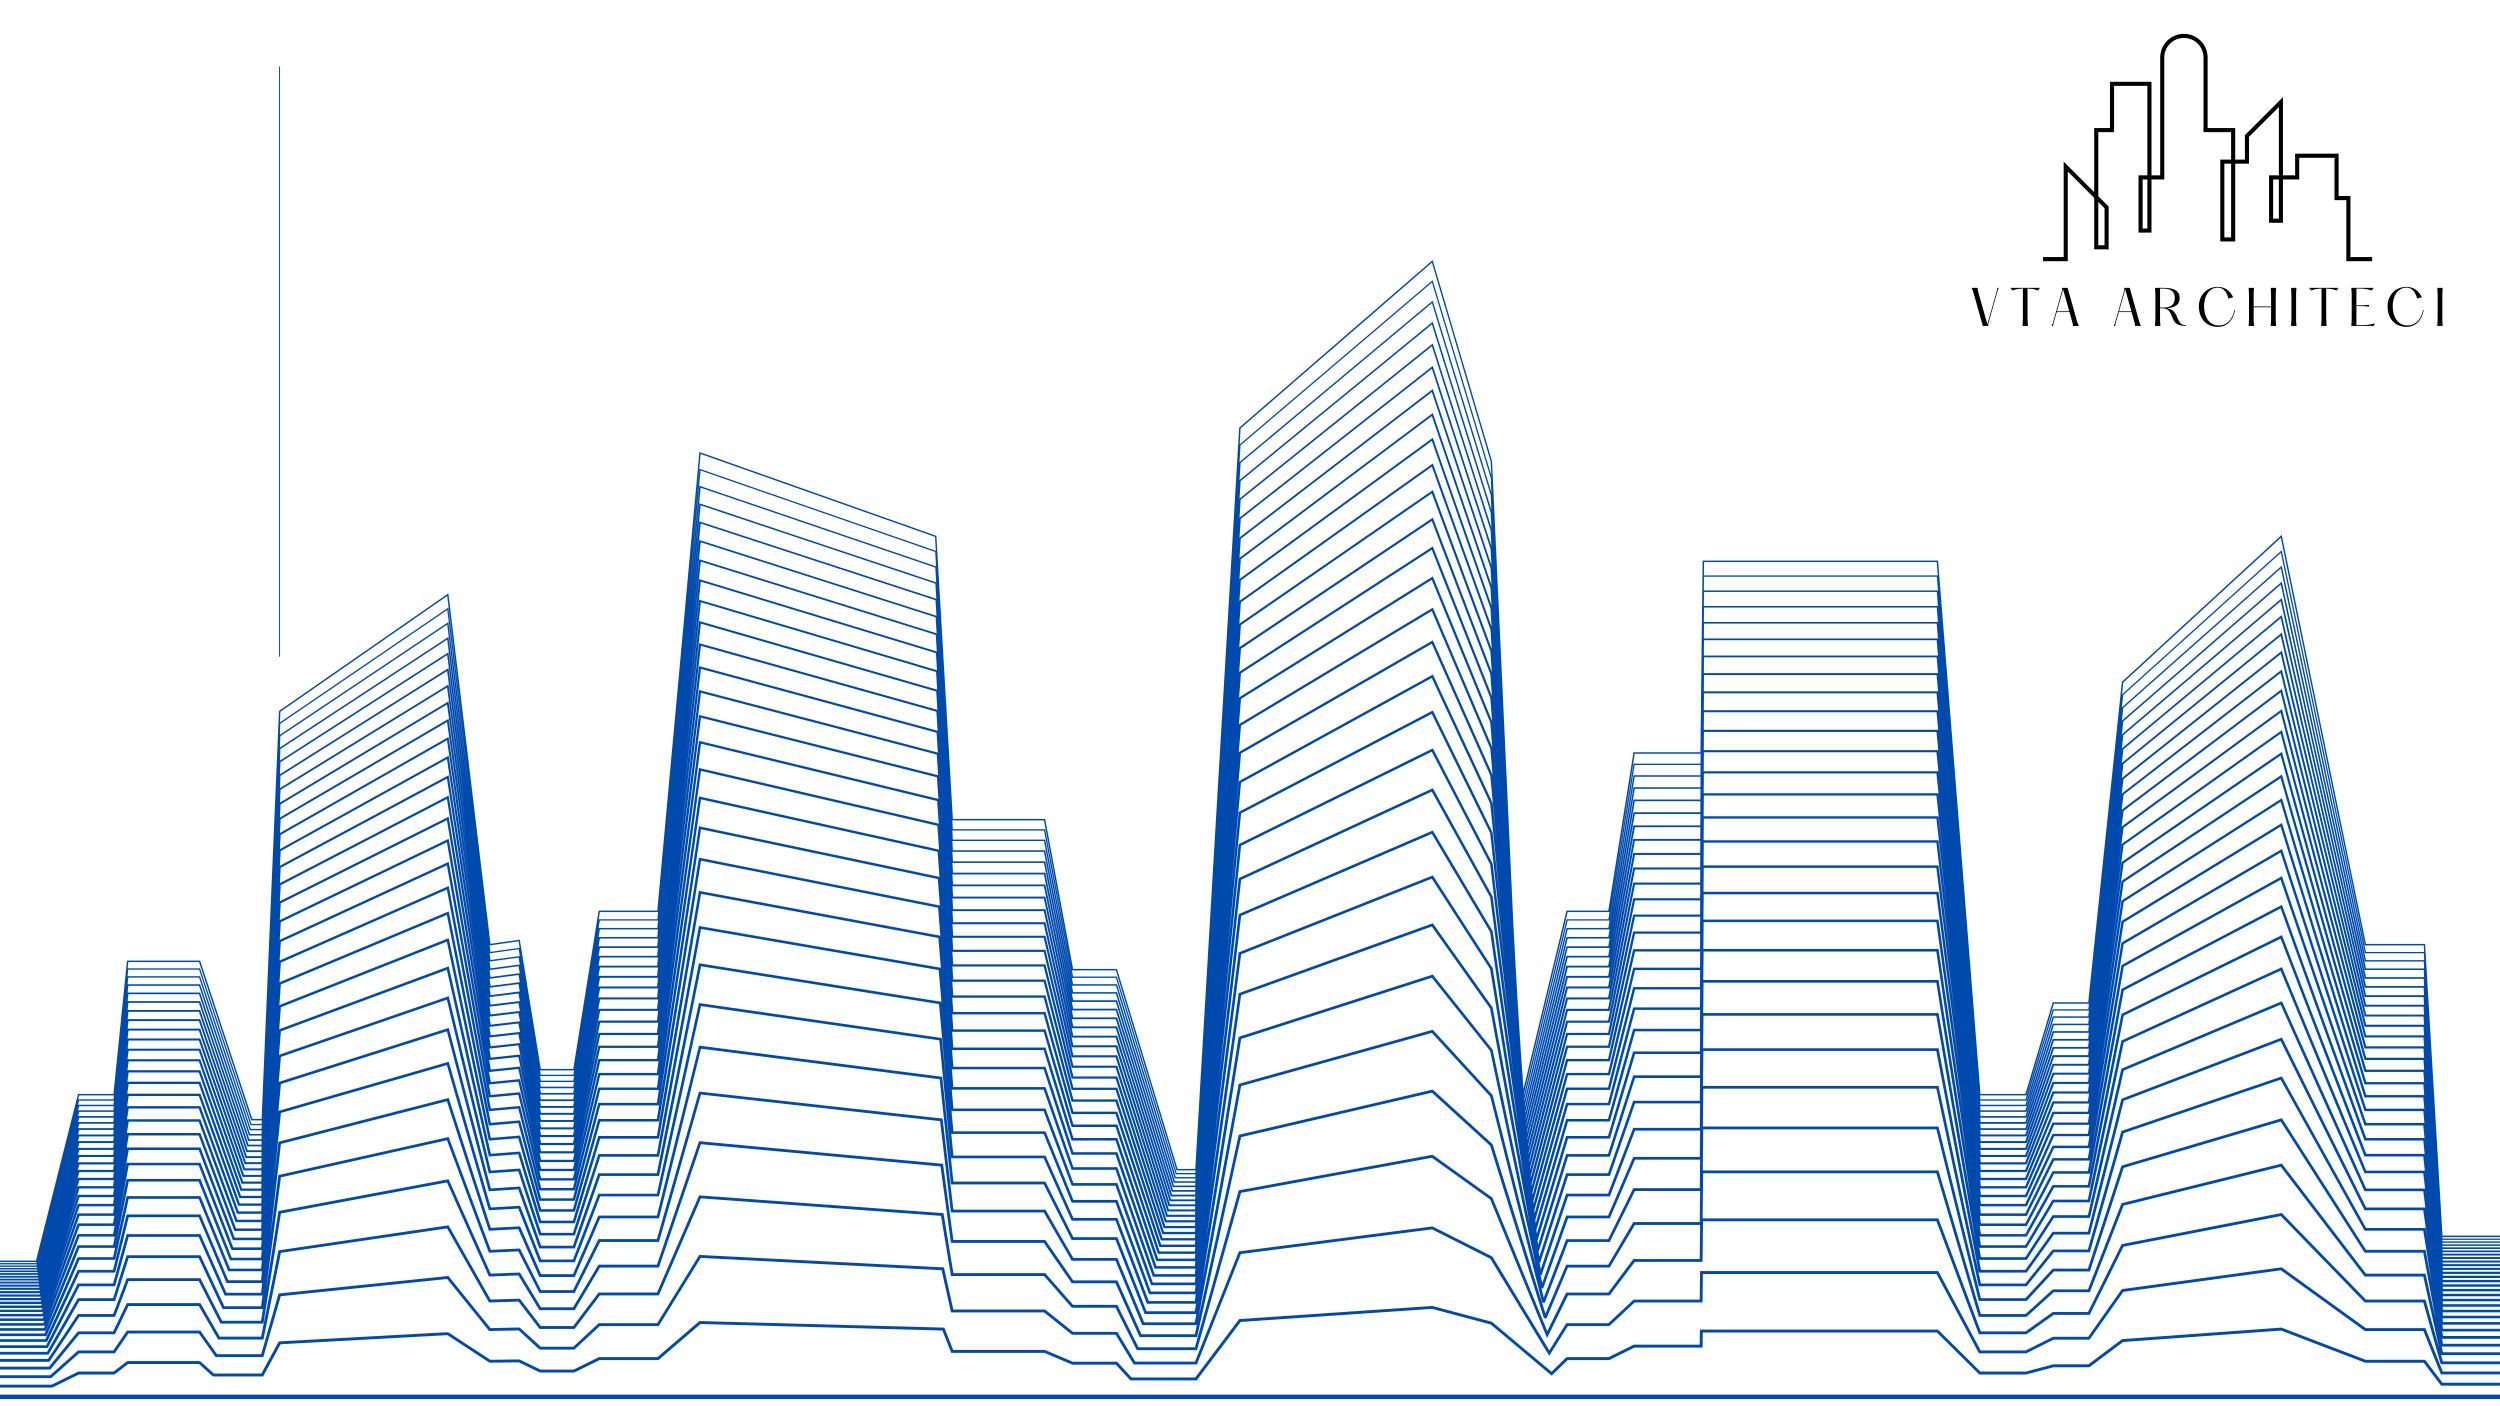 <svg xmlns="http://www.w3.org/2000/svg" xmlns:xlink="http://www.w3.org/1999/xlink" width="1920" zoomAndPan="magnify" viewBox="0 0 1440 810" height="1080" preserveAspectRatio="xMidYMid meet" version="1.0"><defs><g/><clipPath id="e3278f28b9"><path d="M 160 38.281 L 162 38.281 L 162 810 L 160 810 Z M 160 38.281 " clip-rule="nonzero"/></clipPath><clipPath id="3cd7f9a8a1"><path d="M 1176.699 19.492 L 1366.449 19.492 L 1366.449 150.742 L 1176.699 150.742 Z M 1176.699 19.492 " clip-rule="nonzero"/></clipPath></defs><path fill="#004aad" d="M 0 803.301 L 1440 803.301 L 1440 805.848 L 0 805.848 Z M 0 803.301 " fill-opacity="1" fill-rule="nonzero"/><path fill="#004aad" d="M 1397.129 783.559 L 1396.875 783.234 L 1362.59 783.234 L 1314.316 764.766 L 1313.965 764.703 L 1222.551 771.324 L 1222.109 771.484 L 1202.918 785.859 L 1182.691 785.859 L 1182.477 785.891 L 1166.887 790.02 L 1140.707 790.02 L 1116.531 766.074 L 1115.945 765.832 L 979.133 765.832 L 979.133 766.66 L 979.016 774.516 L 941.25 774.516 L 940.883 774.609 L 926.551 781.707 L 902.637 781.707 L 902.059 781.945 L 893.668 790.113 L 859.543 761.488 L 859.223 761.32 L 825.195 752.262 L 824.93 752.23 L 714.109 759.789 L 713.73 759.82 L 713.492 760.125 L 688.449 793.418 L 651.809 793.418 L 643.688 784.625 L 643.438 784.359 L 617.926 784.359 L 602.012 777.625 L 601.684 777.547 L 549.027 777.547 L 544.152 765.23 L 543.945 764.719 L 543.391 764.703 L 403.207 760.93 L 402.645 761.121 L 378.676 781.707 L 345.164 781.707 L 344.801 781.801 L 330.371 788.895 L 311.328 788.895 L 299.406 783.125 L 299.039 783.035 L 282.383 783.227 L 258.383 767.492 L 257.883 767.348 L 161.043 772.633 L 160.57 772.664 L 160.344 773.078 L 150.559 791.148 L 123.215 791.148 L 115.512 784.191 L 114.949 783.973 L 73.531 783.973 L 73.02 784.156 L 65.426 790.02 L 45.258 790.02 L 44.883 790.129 L 29.699 797.586 L 0 797.586 L 0 799.27 L 29.891 799.27 L 30.262 799.18 L 45.449 791.711 L 65.715 791.711 L 66.227 791.531 L 73.828 785.664 L 114.66 785.664 L 122.355 792.625 L 122.91 792.84 L 151.574 792.84 L 151.809 792.391 L 161.609 774.289 L 257.707 769.039 L 281.691 784.758 L 282.156 784.902 L 298.863 784.719 L 310.797 790.484 L 311.16 790.578 L 330.566 790.578 L 330.934 790.484 L 345.363 783.391 L 378.996 783.391 L 379.535 783.195 L 403.504 762.621 L 542.805 766.379 L 547.688 778.707 L 547.902 779.234 L 601.531 779.234 L 617.449 785.977 L 617.773 786.043 L 642.711 786.043 L 650.836 794.844 L 651.086 795.102 L 689.305 795.102 L 689.555 794.77 L 714.637 761.441 L 824.938 753.914 L 858.645 762.914 L 893.203 791.895 L 893.773 792.375 L 894.316 791.852 L 902.996 783.398 L 926.766 783.398 L 927.141 783.309 L 941.461 776.215 L 980.688 776.215 L 980.699 775.391 L 980.809 767.531 L 1115.617 767.531 L 1139.801 791.477 L 1140.383 791.719 L 1167 791.719 L 1167.207 791.691 L 1182.797 787.551 L 1203.207 787.551 L 1203.703 787.391 L 1222.91 772.992 L 1313.898 766.41 L 1362.141 784.855 L 1362.438 784.918 L 1396.047 784.918 L 1405.812 797.809 L 1406.066 798.152 L 1440 798.152 L 1440 796.465 L 1406.895 796.465 Z M 1397.227 765.512 L 1397.027 764.992 L 1362.711 764.992 L 1314.5 730.164 L 1313.922 730.012 L 1222.5 742.508 L 1222.148 742.555 L 1221.934 742.859 L 1202.781 770 L 1182.695 770 L 1182.324 770.098 L 1166.805 777.867 L 1140.875 777.867 L 1116.688 732.605 L 1116.457 732.152 L 979.254 732.152 L 979.246 732.977 L 979.047 748.582 L 941.266 748.582 L 940.699 748.809 L 926.438 762.145 L 902.195 762.145 L 901.957 762.547 L 892.402 777.832 L 859.742 723.988 L 859.414 723.676 L 825.379 706.539 L 824.914 706.457 L 714.086 720.742 L 713.609 720.801 L 713.426 721.258 L 688.328 784.301 L 653.926 784.301 L 643.77 767.551 L 643.527 767.148 L 618.059 767.148 L 602.203 754.469 L 601.684 754.289 L 549.129 754.289 L 543.855 730.652 L 543.719 730.043 L 543.094 730.004 L 403.246 722.859 L 402.758 722.844 L 402.5 723.262 L 378.531 762.145 L 345.172 762.145 L 344.609 762.363 L 330.238 775.719 L 311.465 775.719 L 299.605 764.863 L 299.031 764.648 L 282.531 765 L 258.574 735.324 L 258.293 734.965 L 257.844 735.012 L 161.004 745.016 L 160.449 745.07 L 160.297 745.594 L 150.445 780.004 L 125.012 780.004 L 115.641 766.781 L 115.391 766.434 L 73.105 766.434 L 72.852 766.789 L 65.273 777.859 L 45.258 777.859 L 44.707 778.066 L 28.906 792.141 L 0 792.141 L 0 793.801 L 29.211 793.801 L 29.77 793.594 L 45.57 779.516 L 66.141 779.516 L 66.391 779.148 L 73.973 768.086 L 114.539 768.086 L 123.91 781.305 L 124.16 781.656 L 151.688 781.656 L 151.855 781.055 L 161.723 746.609 L 257.562 736.703 L 281.492 766.355 L 281.746 766.668 L 282.156 766.66 L 298.727 766.312 L 310.59 777.16 L 311.148 777.375 L 330.551 777.375 L 331.117 777.152 L 345.484 763.812 L 379.438 763.812 L 379.68 763.406 L 403.633 724.551 L 542.363 731.637 L 547.641 755.293 L 547.785 755.949 L 601.387 755.949 L 617.242 768.621 L 617.754 768.793 L 642.59 768.793 L 652.738 785.527 L 652.984 785.945 L 689.426 785.945 L 689.629 785.41 L 714.758 722.312 L 824.848 708.125 L 858.43 725.047 L 891.656 779.828 L 892.359 780.969 L 893.066 779.836 L 903.086 763.805 L 926.734 763.805 L 927.293 763.582 L 941.555 750.227 L 980.648 750.227 L 980.664 749.418 L 980.848 733.809 L 1115.445 733.809 L 1139.625 779.074 L 1139.863 779.516 L 1166.973 779.516 L 1167.328 779.422 L 1182.855 771.652 L 1203.605 771.652 L 1203.855 771.301 L 1223.062 744.102 L 1313.781 731.699 L 1361.941 766.5 L 1362.422 766.652 L 1395.895 766.652 L 1405.699 791.133 L 1405.914 791.652 L 1440 791.652 L 1440 790 L 1407.047 790 Z M 1440 711.711 L 1406.879 711.711 L 1396.875 544.117 L 1396.852 543.711 L 1362.773 543.711 L 1314.422 308.848 L 1314.262 308.117 L 1313.715 308.617 L 1222.316 392.617 L 1222.18 392.887 L 1202.805 577.305 L 1182.355 577.305 L 1182.27 577.609 L 1166.645 630.105 L 1140.746 630.105 L 1116.367 323.293 L 1116.328 322.906 L 980.691 322.906 L 980.691 323.332 L 979.438 433.312 L 940.875 433.312 L 940.824 433.664 L 926.371 524.504 L 902.293 524.504 L 902.211 524.832 L 877.531 627.262 L 877.289 624.031 L 876.434 611.965 L 875.656 600.527 L 874.902 588.848 L 874.164 576.879 L 873.477 565.121 L 872.824 553.504 L 872.113 540.293 L 871.605 530.355 L 859.422 265.715 L 859.406 265.617 L 825.379 150.418 L 825.195 149.785 L 824.707 150.219 L 713.891 246.219 L 713.754 246.332 L 713.746 246.508 L 688.465 673.312 L 678.277 673.312 L 643.465 558.418 L 643.375 558.121 L 618.109 558.121 L 602.086 472.062 L 602.02 471.719 L 548.844 471.719 L 539.375 308.91 L 539.359 308.625 L 539.094 308.535 L 403.336 260.535 L 402.828 260.359 L 402.781 260.902 L 378.605 524.512 L 344.816 524.512 L 344.754 524.871 L 330.203 615.711 L 311.512 615.711 L 299.461 541.664 L 299.398 541.25 L 298.988 541.312 L 282.516 543.652 L 258.355 342.484 L 258.27 341.793 L 257.691 342.188 L 160.852 409.387 L 160.688 409.512 L 160.68 409.715 L 150.676 644.512 L 145.332 644.512 L 115.375 553.602 L 115.285 553.305 L 73.156 553.305 L 73.113 553.688 L 65.332 630.105 L 44.922 630.105 L 44.848 630.426 L 20.715 726.113 L 0 726.113 L 0 726.957 L 21.066 726.957 L 20.914 727.523 L 0 727.523 L 0 728.285 L 21.227 728.285 L 21.066 728.91 L 0 728.91 L 0 729.73 L 21.379 729.73 L 21.219 730.316 L 0 730.316 L 0 731.211 L 21.539 731.211 L 21.387 731.789 L 0 731.789 L 0 732.742 L 21.707 732.742 L 21.555 733.305 L 0 733.305 L 0 734.309 L 21.891 734.309 L 21.73 734.883 L 0 734.883 L 0 735.926 L 22.078 735.926 L 21.922 736.504 L 0 736.504 L 0 737.602 L 22.285 737.602 L 22.117 738.188 L 0 738.188 L 0 739.332 L 22.492 739.332 L 22.324 739.949 L 0 739.949 L 0 741.129 L 22.711 741.129 L 22.539 741.754 L 0 741.754 L 0 742.98 L 22.957 742.98 L 22.766 743.637 L 0 743.637 L 0 744.902 L 23.207 744.902 L 22.996 745.594 L 0 745.594 L 0 746.891 L 23.473 746.891 L 23.246 747.652 L 0 747.652 L 0 748.969 L 23.758 748.969 L 23.496 749.777 L 0 749.777 L 0 751.125 L 24.055 751.125 L 23.766 752.004 L 0 752.004 L 0 753.395 L 24.375 753.395 L 24.047 754.355 L 0 754.355 L 0 755.758 L 24.723 755.758 L 24.352 756.809 L 0 756.809 L 0 758.242 L 25.09 758.242 L 24.672 759.391 L 0 759.391 L 0 760.855 L 25.492 760.855 L 25.012 762.121 L 0 762.121 L 0 763.605 L 25.934 763.605 L 25.363 765.008 L 0 765.008 L 0 766.523 L 26.379 766.523 L 26.566 766.043 L 45.762 718.781 L 66.285 718.781 L 65.098 724.133 L 44.754 724.133 L 44.555 724.605 L 25.754 768.078 L 0 768.078 L 0 769.617 L 26.75 769.617 L 26.949 769.152 L 45.754 725.664 L 66.316 725.664 L 66.453 725.07 L 74.141 690.516 L 114.445 690.516 L 131.285 731.781 L 131.48 732.262 L 150.895 732.262 L 150.363 737.449 L 131.504 737.449 L 115.68 700.023 L 115.473 699.543 L 72.93 699.543 L 72.777 700.141 L 65.098 731.453 L 44.762 731.453 L 44.547 731.91 L 26.156 771.363 L 0 771.363 L 0 772.926 L 27.152 772.926 L 27.359 772.465 L 45.754 733.008 L 66.316 733.008 L 66.461 732.414 L 74.141 701.098 L 114.453 701.098 L 130.277 738.523 L 130.477 739.004 L 151.008 739.004 L 150.363 744.641 L 130.414 744.641 L 115.68 711.332 L 115.465 710.852 L 72.938 710.852 L 72.77 711.438 L 65.113 739.309 L 44.777 739.309 L 44.555 739.734 L 26.613 774.875 L 0 774.875 L 0 776.453 L 27.566 776.453 L 27.785 776.016 L 45.73 740.879 L 66.309 740.879 L 66.469 740.309 L 74.125 712.438 L 114.445 712.438 L 129.188 745.754 L 129.395 746.227 L 151.184 746.227 L 150.371 752.406 L 129.25 752.406 L 115.688 723.508 L 115.465 723.043 L 72.953 723.043 L 72.777 723.598 L 65.129 747.766 L 44.793 747.766 L 44.555 748.168 L 27.094 778.668 L 0 778.668 L 0 780.254 L 28.016 780.254 L 28.242 779.855 L 45.715 749.359 L 66.285 749.359 L 66.469 748.801 L 74.109 724.641 L 114.445 724.641 L 128.008 753.535 L 128.23 754 L 151.445 754 L 150.371 760.793 L 127.961 760.793 L 115.672 736.688 L 115.445 736.238 L 72.984 736.238 L 72.777 736.758 L 65.156 756.918 L 44.824 756.918 L 44.586 757.273 L 27.625 782.762 L 0 782.762 L 0 784.383 L 28.496 784.383 L 28.73 784.008 L 45.684 758.523 L 66.262 758.523 L 66.469 758.004 L 74.086 737.848 L 114.461 737.848 L 126.75 761.961 L 126.98 762.402 L 151.75 762.402 L 151.855 761.723 L 161.789 698.965 L 257.449 681.09 L 281.402 734.789 L 281.621 735.277 L 282.164 735.254 L 298.598 734.637 L 310.453 754.258 L 310.695 754.652 L 331.016 754.652 L 331.254 754.25 L 345.629 730.09 L 379.559 730.09 L 379.742 729.539 L 403.742 659.066 L 541.738 671.871 L 547.648 715.18 L 547.75 715.887 L 601.25 715.887 L 617.09 738.797 L 617.332 739.156 L 642.539 739.156 L 656.184 769.688 L 656.402 770.164 L 689.523 770.164 L 689.66 769.535 L 714.855 655.012 L 824.777 629.383 L 858.309 659.957 L 889.289 759.262 L 890.797 759.332 L 903.16 730.105 L 927.191 730.105 L 927.43 729.707 L 941.707 705.555 L 979.27 705.555 L 979.031 725.207 L 940.84 725.207 L 940.586 725.527 L 926.332 744.52 L 902.125 744.52 L 901.898 744.984 L 891.23 766.746 L 859.77 690.113 L 859.496 689.754 L 825.469 665.352 L 825.188 665.152 L 824.844 665.215 L 714.027 685.547 L 713.531 685.648 L 713.387 686.137 L 688.258 776.031 L 655.777 776.031 L 643.793 752.078 L 643.574 751.621 L 618.133 751.621 L 602.301 733.602 L 602.051 733.312 L 549.152 733.312 L 543.543 699.43 L 543.438 698.789 L 542.797 698.738 L 403.254 688.574 L 402.676 688.535 L 402.445 689.062 L 378.445 744.496 L 344.77 744.496 L 344.52 744.824 L 330.156 763.82 L 311.551 763.82 L 299.695 748.383 L 299.445 748.047 L 299.023 748.055 L 282.605 748.551 L 258.637 706.273 L 258.363 705.785 L 257.812 705.867 L 160.977 720.109 L 160.402 720.191 L 160.289 720.758 L 150.398 769.922 L 126.566 769.922 L 115.672 751.02 L 115.438 750.609 L 73.02 750.609 L 72.793 751.078 L 65.188 766.875 L 44.867 766.875 L 44.617 767.18 L 28.223 787.219 L 0 787.219 L 0 788.863 L 29 788.863 L 29.242 788.559 L 45.637 768.527 L 66.219 768.527 L 66.445 768.047 L 74.051 752.254 L 114.5 752.254 L 125.402 771.156 L 125.637 771.566 L 151.742 771.566 L 151.871 770.906 L 161.781 721.641 L 257.5 707.566 L 281.434 749.793 L 281.676 750.219 L 282.164 750.203 L 298.652 749.715 L 310.5 765.145 L 310.75 765.473 L 330.965 765.473 L 331.215 765.137 L 345.578 746.145 L 379.52 746.145 L 379.734 745.656 L 403.711 690.25 L 542.035 700.336 L 547.648 734.273 L 547.766 734.965 L 601.309 734.965 L 617.152 752.984 L 617.395 753.266 L 642.566 753.266 L 654.543 777.223 L 654.773 777.68 L 689.492 777.68 L 689.66 777.082 L 714.836 687.066 L 824.809 666.883 L 858.363 690.949 L 890.414 769.039 L 891.109 770.715 L 891.902 769.098 L 903.16 746.156 L 927.168 746.156 L 927.406 745.832 L 941.668 726.836 L 980.664 726.836 L 980.68 726.027 L 980.938 703.445 L 1115.391 703.445 L 1139.613 768 L 1139.809 768.543 L 1166.988 768.543 L 1167.461 768.383 L 1182.949 757.352 L 1203.703 757.352 L 1203.926 756.879 L 1223.156 718.098 L 1313.738 700.465 L 1361.852 749.984 L 1362.086 750.219 L 1395.832 750.219 L 1405.684 785.223 L 1405.852 785.816 L 1440 785.816 L 1440 784.184 L 1407.102 784.184 L 1406.074 780.512 L 1440 780.512 L 1440 778.898 L 1407.133 778.898 L 1406.398 775.629 L 1440 775.629 L 1440 774.035 L 1407.148 774.035 L 1406.605 771.133 L 1440 771.133 L 1440 769.547 L 1407.148 769.547 L 1406.734 766.941 L 1440 766.941 L 1440 765.387 L 1407.152 765.387 L 1406.82 763.027 L 1440 763.027 L 1440 761.496 L 1407.152 761.496 L 1406.871 759.371 L 1440 759.371 L 1440 757.859 L 1407.148 757.859 L 1406.918 755.918 L 1440 755.918 L 1440 754.434 L 1407.148 754.434 L 1406.957 752.664 L 1440 752.664 L 1440 751.203 L 1407.141 751.203 L 1406.973 749.578 L 1440 749.578 L 1440 748.141 L 1407.133 748.141 L 1406.98 746.645 L 1440 746.645 L 1440 745.23 L 1407.125 745.23 L 1406.996 743.836 L 1440 743.836 L 1440 742.434 L 1407.117 742.434 L 1406.996 741.145 L 1440 741.145 L 1440 739.789 L 1407.102 739.789 L 1407.004 738.586 L 1440 738.586 L 1440 737.258 L 1407.094 737.258 L 1406.996 736.133 L 1440 736.133 L 1440 734.836 L 1407.078 734.836 L 1406.996 733.77 L 1440 733.77 L 1440 732.512 L 1407.07 732.512 L 1406.988 731.492 L 1440 731.492 L 1440 730.281 L 1407.055 730.281 L 1406.98 729.305 L 1440 729.305 L 1440 728.133 L 1407.031 728.133 L 1406.973 727.203 L 1440 727.203 L 1440 726.059 L 1407.016 726.059 L 1406.957 725.168 L 1440 725.168 L 1440 724.055 L 1406.996 724.055 L 1406.941 723.195 L 1440 723.195 L 1440 722.129 L 1406.973 722.129 L 1406.918 721.273 L 1440 721.273 L 1440 720.262 L 1406.957 720.262 L 1406.895 719.414 L 1440 719.414 L 1440 718.469 L 1406.926 718.469 L 1406.871 717.617 L 1440 717.617 L 1440 716.727 L 1406.902 716.727 L 1406.848 715.863 L 1440 715.863 L 1440 715.035 L 1406.863 715.035 L 1406.82 714.16 L 1440 714.16 L 1440 713.395 L 1406.844 713.395 L 1406.789 712.574 L 1440 712.574 Z M 45.586 630.949 L 65.602 630.949 L 65.363 633.223 L 45.012 633.223 Z M 45.547 633.984 L 65.586 633.984 L 65.332 636.344 L 44.945 636.344 Z M 65.242 649.816 L 44.961 649.816 L 45.637 647.285 L 65.523 647.285 Z M 65.523 650.859 L 65.219 653.465 L 44.953 653.465 L 45.66 650.859 Z M 65.258 646.289 L 44.969 646.289 L 45.617 643.82 L 65.539 643.82 Z M 65.281 642.867 L 44.969 642.867 L 45.602 640.445 L 65.555 640.445 Z M 65.305 639.543 L 44.961 639.543 L 45.578 637.16 L 65.57 637.16 Z M 45.668 654.57 L 65.523 654.57 L 65.203 657.25 L 44.938 657.25 Z M 45.684 658.395 L 65.531 658.395 L 65.188 661.168 L 44.914 661.168 Z M 45.699 662.348 L 65.539 662.348 L 65.172 665.234 L 44.875 665.234 Z M 45.715 666.449 L 65.555 666.449 L 65.156 669.449 L 44.84 669.449 Z M 45.723 670.715 L 65.57 670.715 L 65.145 673.848 L 44.793 673.848 Z M 45.73 675.133 L 65.602 675.133 L 65.137 678.426 L 44.77 678.426 L 44.625 678.891 L 43.238 683.355 Z M 45.738 679.742 L 65.629 679.742 L 65.121 683.195 L 44.762 683.195 L 44.609 683.668 L 40.992 695.004 Z M 45.746 684.551 L 65.676 684.551 L 65.121 688.191 L 44.762 688.191 L 44.602 688.672 L 38.734 706.508 Z M 45.754 689.57 L 65.73 689.57 L 65.113 693.418 L 44.754 693.418 L 44.594 693.898 L 36.496 717.723 Z M 45.762 694.836 L 65.789 694.836 L 65.105 698.922 L 44.746 698.922 L 44.578 699.398 L 34.18 728.918 Z M 45.762 700.352 L 65.875 700.352 L 65.098 704.695 L 44.746 704.695 L 44.57 705.184 L 31.938 739.59 Z M 45.77 706.156 L 65.98 706.156 L 65.098 710.805 L 44.754 710.805 L 44.57 711.285 L 29.691 749.969 Z M 65.09 717.266 L 44.746 717.266 L 44.555 717.746 L 27.59 759.531 L 45.77 712.293 L 66.117 712.293 Z M 73.914 554.156 L 114.66 554.156 L 144.617 645.07 L 144.715 645.359 L 150.797 645.359 L 150.711 647.379 L 144.867 647.379 L 115.32 558.035 L 115.238 557.777 L 73.547 557.777 Z M 73.875 558.523 L 114.684 558.523 L 144.23 647.863 L 144.312 648.117 L 150.758 648.117 L 150.66 650.219 L 144.441 650.219 L 115.336 562.555 L 115.246 562.281 L 73.484 562.281 Z M 150.523 669.387 L 141.652 669.387 L 115.488 592.887 L 115.359 592.48 L 73.508 592.48 L 74.02 588.133 L 114.559 588.133 L 141.25 666.652 L 141.387 667.035 L 150.645 667.035 Z M 150.637 670.531 L 150.516 672.977 L 141.137 672.977 L 115.527 598.539 L 115.391 598.137 L 73.492 598.137 L 74.035 593.617 L 114.543 593.617 L 140.699 670.137 L 140.832 670.523 L 150.637 670.523 Z M 150.543 665.93 L 142.172 665.93 L 115.48 587.406 L 115.352 587.027 L 73.516 587.027 L 74.004 582.805 L 114.582 582.805 L 141.781 663.27 L 141.906 663.629 L 150.652 663.629 Z M 150.559 662.57 L 142.652 662.57 L 115.461 582.113 L 115.336 581.754 L 73.523 581.754 L 73.988 577.641 L 114.613 577.641 L 142.301 659.996 L 142.414 660.344 L 150.676 660.344 Z M 150.59 659.34 L 143.133 659.34 L 115.438 577 L 115.32 576.648 L 73.516 576.648 L 73.957 572.664 L 114.621 572.664 L 142.797 656.824 L 142.902 657.16 L 150.684 657.16 Z M 150.613 656.207 L 143.59 656.207 L 115.414 572.031 L 115.309 571.711 L 73.508 571.711 L 73.934 567.82 L 114.645 567.82 L 143.293 653.754 L 143.391 654.059 L 150.711 654.059 Z M 150.637 653.168 L 144.023 653.168 L 115.375 567.234 L 115.277 566.926 L 73.5 566.926 L 73.906 563.109 L 114.668 563.109 L 143.766 650.762 L 143.863 651.059 L 150.734 651.059 Z M 74.059 599.332 L 114.539 599.332 L 140.145 673.777 L 140.281 674.164 L 150.613 674.164 L 150.484 676.719 L 140.57 676.719 L 115.527 604.438 L 115.383 604.016 L 73.477 604.016 Z M 74.074 605.234 L 114.531 605.234 L 139.574 677.52 L 139.719 677.93 L 150.629 677.93 L 150.477 680.582 L 140.008 680.582 L 115.559 610.531 L 115.406 610.113 L 73.449 610.113 Z M 74.078 611.363 L 114.516 611.363 L 138.973 681.41 L 139.117 681.84 L 150.613 681.84 L 150.453 684.613 L 139.398 684.613 L 115.566 616.879 L 115.406 616.438 L 73.418 616.438 Z M 74.094 617.73 L 114.508 617.73 L 138.34 685.465 L 138.5 685.898 L 150.621 685.898 L 150.453 688.801 L 138.789 688.801 L 115.59 623.492 L 115.43 623.051 L 73.371 623.051 Z M 74.109 624.367 L 114.5 624.367 L 137.699 689.688 L 137.859 690.129 L 150.629 690.129 L 150.438 693.191 L 138.133 693.191 L 115.598 630.395 L 115.438 629.938 L 73.316 629.938 Z M 74.117 631.293 L 114.484 631.293 L 137.02 694.09 L 137.18 694.539 L 150.621 694.539 L 150.414 697.77 L 137.449 697.77 L 115.605 637.602 L 115.438 637.145 L 73.258 637.145 Z M 74.125 638.516 L 114.477 638.516 L 136.32 698.676 L 136.48 699.141 L 150.629 699.141 L 150.398 702.562 L 136.723 702.562 L 115.613 645.145 L 115.445 644.68 L 73.18 644.68 Z M 74.125 646.098 L 114.461 646.098 L 135.574 703.516 L 135.742 703.973 L 150.645 703.973 L 150.383 707.605 L 135.961 707.605 L 115.617 653.09 L 115.445 652.613 L 73.09 652.613 Z M 74.133 654.043 L 114.461 654.043 L 134.812 708.566 L 134.988 709.031 L 150.676 709.031 L 150.391 712.91 L 135.184 712.91 L 115.641 661.434 L 115.461 660.953 L 72.977 660.953 Z M 74.141 662.418 L 114.453 662.418 L 133.996 713.898 L 134.18 714.371 L 150.703 714.371 L 150.379 718.508 L 134.348 718.508 L 115.648 670.234 L 115.461 669.762 L 72.922 669.762 L 72.801 670.363 L 71.445 677.465 Z M 74.148 671.238 L 114.453 671.238 L 133.152 719.516 L 133.332 719.996 L 150.758 719.996 L 150.379 724.438 L 133.461 724.438 L 115.664 679.551 L 115.473 679.082 L 72.922 679.082 L 72.793 679.676 L 69.09 697.762 Z M 150.371 730.738 L 132.512 730.738 L 115.672 689.465 L 115.473 688.984 L 72.922 688.984 L 72.785 689.578 L 66.711 716.871 L 74.148 680.582 L 114.453 680.582 L 132.25 725.457 L 132.449 725.938 L 150.82 725.938 Z M 601.332 472.559 L 617.348 558.617 L 617.41 558.949 L 642.75 558.949 L 677.562 673.852 L 677.66 674.152 L 688.617 674.152 L 688.527 675.66 L 677.746 675.66 L 643.43 562.762 L 643.344 562.484 L 618.078 562.484 L 602.059 477.922 L 601.996 477.609 L 548.824 477.609 L 548.527 472.559 Z M 601.203 540.184 L 617.172 608.59 L 617.289 609.07 L 642.629 609.07 L 671.551 700.465 L 671.688 700.902 L 688.449 700.902 L 688.297 702.852 L 671.879 702.852 L 643.656 614.266 L 643.52 613.824 L 618.254 613.824 L 602.285 547.539 L 602.172 547.059 L 549.035 547.059 L 548.578 540.191 L 601.203 540.191 Z M 548.594 532.375 L 601.211 532.375 L 617.188 602.805 L 617.297 603.277 L 642.637 603.277 L 672.242 697.387 L 672.383 697.816 L 688.457 697.816 L 688.312 699.676 L 672.586 699.676 L 643.656 608.277 L 643.527 607.848 L 618.262 607.848 L 602.285 539.445 L 602.18 538.965 L 549.027 538.965 Z M 601.188 548.301 L 617.156 614.586 L 617.273 615.066 L 642.613 615.066 L 670.836 703.645 L 670.98 704.086 L 688.449 704.086 L 688.289 706.129 L 671.176 706.129 L 643.688 620.48 L 643.543 620.031 L 618.277 620.031 L 602.316 555.941 L 602.195 555.461 L 549.066 555.461 L 548.57 548.301 Z M 601.18 556.742 L 617.145 620.824 L 617.266 621.32 L 642.598 621.32 L 670.086 706.973 L 670.23 707.43 L 688.449 707.43 L 688.273 709.57 L 670.422 709.57 L 643.703 626.965 L 643.551 626.492 L 618.277 626.492 L 602.324 564.703 L 602.195 564.207 L 549.082 564.207 L 548.562 556.742 Z M 601.172 565.527 L 617.129 627.332 L 617.258 627.82 L 642.59 627.82 L 669.309 710.434 L 669.461 710.891 L 688.457 710.891 L 688.258 713.16 L 669.637 713.16 L 643.711 633.73 L 643.559 633.266 L 618.277 633.266 L 602.332 573.84 L 602.195 573.344 L 549.082 573.344 L 548.527 565.527 Z M 688.328 696.613 L 673.242 696.613 L 643.633 602.492 L 643.504 602.074 L 618.238 602.074 L 602.262 531.637 L 602.156 531.18 L 549.012 531.18 L 548.602 524.816 L 601.234 524.816 L 617.211 597.223 L 617.309 597.672 L 642.652 597.672 L 672.914 694.402 L 673.043 694.812 L 688.465 694.812 Z M 688.352 693.68 L 673.883 693.68 L 643.617 596.945 L 643.488 596.535 L 618.227 596.535 L 602.238 524.141 L 602.141 523.684 L 548.992 523.684 L 548.602 517.543 L 601.242 517.543 L 617.234 591.844 L 617.324 592.285 L 642.676 592.285 L 673.578 691.551 L 673.691 691.934 L 688.48 691.934 Z M 688.367 690.836 L 674.492 690.836 L 643.59 591.566 L 643.473 591.188 L 618.211 591.188 L 602.219 516.879 L 602.125 516.445 L 548.977 516.445 L 548.602 510.492 L 601.258 510.492 L 617.258 586.645 L 617.34 587.066 L 642.691 587.066 L 674.195 688.785 L 674.316 689.16 L 688.488 689.16 Z M 688.395 688.094 L 675.086 688.094 L 643.582 586.387 L 643.465 586.004 L 618.203 586.004 L 602.211 509.859 L 602.125 509.434 L 548.953 509.434 L 548.594 503.676 L 601.281 503.676 L 617.281 581.602 L 617.363 582.012 L 642.703 582.012 L 674.812 686.09 L 674.926 686.449 L 688.512 686.449 Z M 688.41 685.441 L 675.648 685.441 L 643.551 581.352 L 643.445 581 L 618.18 581 L 602.18 503.074 L 602.094 502.668 L 548.93 502.668 L 548.586 497.062 L 601.297 497.062 L 617.305 576.711 L 617.379 577.105 L 642.719 577.105 L 675.406 683.492 L 675.504 683.836 L 688.52 683.836 Z M 688.434 682.883 L 676.207 682.883 L 643.52 576.488 L 643.414 576.156 L 618.148 576.156 L 602.141 496.488 L 602.066 496.109 L 548.906 496.109 L 548.57 490.652 L 601.309 490.652 L 617.324 571.996 L 617.395 572.359 L 642.734 572.359 L 675.977 680.984 L 676.074 681.297 L 688.535 681.297 Z M 688.465 680.398 L 676.738 680.398 L 643.496 571.773 L 643.398 571.461 L 618.133 571.461 L 602.125 490.121 L 602.051 489.754 L 548.875 489.754 L 548.555 484.422 L 601.34 484.422 L 617.355 567.391 L 617.426 567.734 L 642.766 567.734 L 676.547 678.531 L 676.648 678.812 L 688.562 678.812 Z M 688.496 677.992 L 677.258 677.992 L 643.465 567.203 L 643.375 566.914 L 618.102 566.914 L 602.086 483.934 L 602.02 483.598 L 548.844 483.598 L 548.535 478.371 L 601.363 478.371 L 617.387 562.941 L 617.449 563.246 L 642.789 563.246 L 677.105 676.148 L 677.188 676.414 L 688.586 676.414 Z M 601.164 574.691 L 617.113 634.113 L 617.25 634.617 L 642.582 634.617 L 668.504 714.043 L 668.664 714.508 L 688.473 714.508 L 688.25 716.902 L 668.824 716.902 L 643.727 640.809 L 643.574 640.328 L 618.285 640.328 L 602.348 583.398 L 602.203 582.906 L 549.098 582.906 L 548.504 574.699 L 601.164 574.699 Z M 601.156 584.277 L 617.098 641.207 L 617.25 641.715 L 642.574 641.715 L 667.664 717.809 L 667.824 718.289 L 688.48 718.289 L 688.242 720.832 L 667.953 720.832 L 643.734 648.223 L 643.574 647.734 L 618.293 647.734 L 602.355 593.41 L 602.211 592.918 L 549.113 592.918 L 548.473 584.285 L 601.156 584.285 Z M 601.156 594.309 L 617.09 648.633 L 617.242 649.145 L 642.566 649.145 L 666.789 721.754 L 666.949 722.242 L 688.504 722.242 L 688.234 724.945 L 667.055 724.945 L 643.75 655.98 L 643.59 655.492 L 618.293 655.492 L 602.371 603.902 L 602.219 603.398 L 549.129 603.398 L 548.426 594.305 L 601.156 594.305 Z M 601.152 604.84 L 617.074 656.43 L 617.234 656.93 L 642.551 656.93 L 665.859 725.898 L 666.027 726.395 L 688.527 726.395 L 688.223 729.297 L 666.102 729.297 L 643.758 664.176 L 643.59 663.684 L 618.293 663.684 L 602.379 614.957 L 602.219 614.465 L 549.145 614.465 L 548.367 604.832 L 601.152 604.832 Z M 601.152 615.934 L 617.066 664.641 L 617.234 665.145 L 642.543 665.145 L 664.883 730.281 L 665.059 730.77 L 688.555 730.77 L 688.207 733.891 L 665.082 733.891 L 643.758 672.809 L 643.582 672.312 L 618.277 672.312 L 602.371 626.645 L 602.195 626.137 L 549.129 626.137 L 548.281 615.934 Z M 601.156 627.637 L 617.059 673.312 L 617.234 673.816 L 642.539 673.816 L 663.863 734.891 L 664.039 735.387 L 688.602 735.387 L 688.199 738.746 L 664.016 738.746 L 643.766 681.969 L 643.59 681.465 L 618.285 681.465 L 602.391 638.996 L 602.211 638.5 L 549.156 638.5 L 548.207 627.637 Z M 601.156 640.016 L 617.059 682.484 L 617.242 682.98 L 642.539 682.98 L 662.781 739.758 L 662.957 740.262 L 688.672 740.262 L 688.199 743.91 L 662.879 743.91 L 643.777 691.691 L 643.598 691.18 L 618.27 691.18 L 602.387 652.109 L 602.195 651.629 L 549.152 651.629 L 548.078 640.016 Z M 601.164 653.16 L 617.051 692.238 L 617.25 692.719 L 642.531 692.719 L 661.637 744.938 L 661.812 745.441 L 688.762 745.441 L 688.199 749.41 L 661.676 749.41 L 643.785 702.035 L 643.598 701.527 L 618.254 701.527 L 602.391 666.09 L 602.188 665.617 L 549.164 665.617 L 547.93 653.152 L 601.164 653.152 Z M 539.809 397.242 L 403.352 357.898 L 402.684 357.707 L 402.605 358.402 L 396.242 415.348 L 403.688 346.906 L 539.16 387.074 Z M 403.352 345.625 L 402.695 345.426 L 402.621 346.113 L 397.324 394.867 L 403.672 335.004 L 539.078 376.223 L 539.695 386.043 Z M 403.352 333.762 L 402.719 333.57 L 402.652 334.227 L 398.117 376.938 L 403.648 323.492 L 539 365.73 L 539.59 375.227 Z M 403.344 322.305 L 402.727 322.121 L 402.668 322.754 L 398.566 362.324 L 403.625 312.352 L 538.926 355.574 L 539.488 364.785 Z M 539.398 354.684 L 403.352 311.219 L 402.758 311.035 L 402.695 311.652 L 398.676 351.461 L 403.613 301.57 L 538.855 345.754 Z M 403.336 300.473 L 402.781 300.293 L 402.719 300.879 L 398.332 345.184 L 403.574 291.078 L 538.781 336.199 L 539.301 344.887 Z M 403.336 290.066 L 402.812 289.891 L 402.758 290.449 L 397.469 345.023 L 403.566 280.918 L 538.734 326.941 L 539.238 335.414 Z M 403.566 261.512 L 538.551 309.234 L 539.023 317.25 L 403.32 270.152 L 402.863 269.992 L 402.82 270.469 L 398.516 316.625 Z M 403.52 271.02 L 538.676 317.938 L 539.16 326.211 L 403.32 279.957 L 402.836 279.789 L 402.781 280.309 L 395.977 351.895 Z M 403.703 359.234 L 539.254 398.312 L 539.93 408.855 L 403.352 370.637 L 402.668 370.449 L 402.59 371.156 L 394.957 437.52 Z M 403.719 372.004 L 539.352 409.953 L 540.07 420.91 L 403.352 383.863 L 402.66 383.676 L 402.566 384.391 L 393.449 461.297 Z M 403.734 385.266 L 539.453 422.059 L 540.215 433.473 L 403.352 397.625 L 402.645 397.434 L 402.551 398.164 L 391.766 486.074 Z M 403.742 399.059 L 539.551 434.621 L 540.367 446.539 L 403.352 411.949 L 402.629 411.773 L 402.539 412.512 L 389.875 512.078 Z M 403.75 413.402 L 539.664 447.719 L 540.535 460.168 L 403.352 426.898 L 402.629 426.723 L 402.531 427.469 L 387.863 538.348 Z M 403.766 428.383 L 539.793 461.383 L 540.723 474.434 L 403.359 442.523 L 402.629 442.355 L 402.523 443.109 L 385.82 564.168 Z M 403.77 444.039 L 539.918 475.66 L 540.914 489.367 L 540.859 489.359 L 403.352 458.898 L 402.613 458.738 L 402.508 459.484 L 383.648 589.898 Z M 403.785 460.438 L 540.047 490.621 L 541.129 505.062 L 541.004 505.039 L 403.344 476.094 L 402.605 475.934 L 402.492 476.688 L 381.449 615.059 Z M 345.547 540.59 L 378.996 540.59 L 378.551 545.031 L 344.793 545.031 Z M 344.801 539.695 L 345.523 535.34 L 379 535.34 L 378.582 539.695 Z M 345.57 545.992 L 378.988 545.992 L 378.531 550.539 L 344.785 550.539 Z M 345.594 551.539 L 378.996 551.539 L 378.516 556.238 L 344.77 556.238 Z M 345.609 557.289 L 379 557.289 L 378.492 562.113 L 344.738 562.113 Z M 345.629 563.219 L 379.016 563.219 L 378.469 568.191 L 344.699 568.191 Z M 345.645 569.344 L 379.039 569.344 L 378.461 574.516 L 344.688 574.516 L 344.594 574.996 L 343.824 578.949 Z M 345.531 525.359 L 379.023 525.359 L 378.645 529.48 L 344.875 529.48 Z M 345.492 530.234 L 379.008 530.234 L 378.605 534.508 L 344.824 534.508 L 344.762 534.859 L 343.453 542.762 Z M 345.66 575.695 L 379.062 575.695 L 378.438 581.055 L 344.68 581.055 L 344.578 581.547 L 342.492 591.949 Z M 345.668 582.273 L 379.094 582.273 L 378.43 587.844 L 344.672 587.844 L 344.562 588.344 L 340.93 605.848 Z M 345.684 589.105 L 379.125 589.105 L 378.414 594.926 L 344.656 594.926 L 344.539 595.422 L 339.301 619.895 Z M 345.691 596.207 L 379.176 596.207 L 378.398 602.289 L 344.641 602.289 L 344.527 602.797 L 337.441 634.691 Z M 345.699 603.605 L 379.23 603.605 L 378.391 609.969 L 344.633 609.969 L 344.512 610.477 L 335.48 649.594 Z M 345.715 611.316 L 379.309 611.316 L 378.387 618 L 344.633 618 L 344.512 618.531 L 333.418 664.559 Z M 345.715 619.379 L 379.391 619.379 L 378.379 626.418 L 344.625 626.418 L 344.488 626.949 L 331.262 679.332 Z M 330.652 616.551 L 330.238 619.066 L 311.473 619.066 L 311.055 616.551 Z M 330.164 629.527 L 311.551 629.527 L 311.078 626.828 L 330.629 626.828 Z M 330.629 630.477 L 330.148 633.23 L 311.574 633.23 L 311.078 630.477 Z M 330.188 625.93 L 311.527 625.93 L 311.07 623.277 L 330.629 623.277 Z M 330.637 634.234 L 330.125 637.055 L 311.59 637.055 L 311.07 634.234 Z M 330.645 638.113 L 330.109 641.016 L 311.605 641.016 L 311.062 638.113 Z M 330.219 622.449 L 311.504 622.449 L 311.062 619.828 L 330.652 619.828 Z M 330.66 642.113 L 330.086 645.113 L 311.617 645.113 L 311.039 642.113 Z M 330.676 646.242 L 330.074 649.352 L 311.633 649.352 L 311.016 646.242 Z M 330.711 650.523 L 330.066 653.754 L 311.648 653.754 L 310.988 650.523 Z M 330.75 654.973 L 330.059 658.316 L 311.664 658.316 L 310.957 654.973 Z M 330.797 659.582 L 330.043 663.078 L 311.672 663.078 L 310.91 659.582 Z M 330.848 664.375 L 330.035 668.039 L 311.68 668.039 L 310.848 664.375 Z M 330.918 669.359 L 330.027 673.215 L 311.688 673.215 L 310.781 669.359 Z M 330.996 674.57 L 330.02 678.621 L 311.695 678.621 L 310.703 674.57 Z M 299.398 571.078 L 298.98 571.125 L 282.59 573.191 L 282.02 568.961 L 282.195 568.945 L 298.629 566.828 Z M 298.988 555.582 L 282.523 557.793 L 282.027 553.867 L 282.195 553.848 L 298.703 551.59 L 299.367 555.539 Z M 299.375 560.551 L 298.988 560.605 L 282.543 562.762 L 282.027 558.762 L 282.195 558.73 L 298.676 556.527 Z M 298.988 565.777 L 282.574 567.887 L 282.027 563.789 L 282.203 563.766 L 298.66 561.594 L 299.383 565.723 Z M 298.996 550.723 L 282.508 552.977 L 282.027 549.121 L 282.195 549.09 L 298.734 546.781 L 299.383 550.66 Z M 282.203 544.551 L 298.695 542.211 L 299.309 545.938 L 298.996 545.984 L 282.477 548.285 L 282.02 544.574 Z M 282.211 574.305 L 298.621 572.238 L 299.422 576.605 L 298.98 576.656 L 282.613 578.668 L 282.012 574.332 Z M 282.211 579.828 L 298.605 577.801 L 299.453 582.316 L 298.98 582.371 L 282.629 584.328 L 281.996 579.852 Z M 282.211 585.535 L 298.59 583.574 L 299.496 588.238 L 298.988 588.309 L 282.645 590.211 L 281.965 585.562 Z M 282.211 591.453 L 298.574 589.547 L 299.68 595.133 L 299.641 594.941 L 299.527 594.395 L 298.98 594.457 L 282.652 596.301 L 281.926 591.477 Z M 282.211 597.578 L 298.559 595.727 L 301.18 608.559 L 299.656 601.344 L 299.543 600.785 L 298.98 600.848 L 282.668 602.621 L 281.883 597.617 Z M 282.211 603.941 L 298.559 602.145 L 302.828 622.395 L 299.688 607.988 L 299.566 607.414 L 298.988 607.477 L 282.691 609.215 L 281.852 603.973 Z M 282.211 610.547 L 298.543 608.816 L 304.691 637.082 L 299.688 614.906 L 299.559 614.332 L 298.98 614.402 L 282.691 616.07 L 281.773 610.594 Z M 282.211 617.449 L 298.539 615.766 L 306.652 651.766 L 299.703 622.145 L 299.566 621.562 L 298.98 621.617 L 282.695 623.227 L 281.707 617.496 Z M 282.211 624.625 L 298.531 623.02 L 308.715 666.434 L 299.719 629.695 L 299.574 629.113 L 298.98 629.168 L 282.703 630.707 L 281.613 624.68 Z M 161.555 439.051 L 257.555 377.328 L 267.961 457.586 L 258.43 385.609 L 258.332 384.832 L 257.668 385.25 L 161.242 445.922 Z M 161.219 438.129 L 161.523 431.445 L 257.578 368.414 L 268.32 453.016 L 258.391 376.465 L 258.301 375.727 L 257.668 376.133 Z M 161.578 446.883 L 257.539 386.516 L 268.031 465.738 L 258.445 395.051 L 258.34 394.25 L 257.652 394.676 L 161.242 453.969 Z M 268.48 476.887 L 258.469 404.809 L 258.355 403.988 L 257.645 404.414 L 161.242 462.281 L 161.594 454.98 L 257.508 396.004 Z M 161.645 471.973 L 257.484 415.895 L 270.316 505.945 L 258.516 425.344 L 258.391 424.488 L 257.637 424.918 L 161.25 479.805 Z M 258.5 414.898 L 258.379 414.059 L 257.645 414.484 L 161.25 470.891 L 161.621 463.332 L 257.5 405.777 L 269.266 490.555 Z M 258.371 367.598 L 258.285 366.883 L 257.684 367.277 L 161.195 430.594 L 161.484 424.07 L 257.602 359.758 L 269.113 452.199 Z M 276.707 580.156 L 258.582 471.316 L 258.43 470.441 L 257.637 470.836 L 161.18 519.094 L 161.707 509.859 L 257.434 460.207 Z M 258.566 459.133 L 258.422 458.25 L 257.637 458.66 L 161.203 508.672 L 161.691 499.844 L 257.441 448.496 L 274.902 560.793 Z M 258.551 447.43 L 258.406 446.555 L 257.629 446.973 L 161.219 498.668 L 161.676 490.203 L 257.457 437.223 L 273.145 541.336 Z M 258.539 436.184 L 258.398 435.316 L 257.637 435.742 L 161.242 489.07 L 161.66 480.93 L 257.469 426.371 L 271.559 522.609 Z M 161.5 409.969 L 257.594 343.285 L 267.918 429.289 L 258.301 350.621 L 258.227 350.004 L 257.715 350.355 L 161.234 416.125 Z M 161.457 416.895 L 257.629 351.332 L 270.5 456.625 L 258.34 358.988 L 258.254 358.324 L 257.699 358.699 L 161.18 423.277 Z M 161.723 520.293 L 257.426 472.406 L 278.645 599.789 L 258.598 484.031 L 258.438 483.148 L 257.637 483.539 L 161.152 529.961 Z M 161.738 531.18 L 257.418 485.137 L 280.738 619.812 L 258.613 497.32 L 258.453 496.438 L 257.645 496.809 L 161.121 541.336 Z M 161.754 542.57 L 257.41 498.441 L 281.461 631.566 L 281.578 632.191 L 282.211 632.133 L 298.523 630.602 L 310.484 679.469 L 310.621 680.004 L 331.102 680.004 L 330.02 684.285 L 311.695 684.285 L 299.727 637.602 L 299.574 637.023 L 298.988 637.082 L 282.711 638.539 L 258.621 511.238 L 258.453 510.371 L 257.652 510.73 L 161.066 553.25 Z M 161.762 554.484 L 257.402 512.367 L 281.449 639.422 L 281.57 640.055 L 282.203 639.996 L 298.516 638.523 L 310.469 685.168 L 310.605 685.695 L 331.102 685.695 L 331.238 685.16 L 345.715 627.82 L 379.488 627.82 L 378.363 635.246 L 344.617 635.246 L 344.473 635.789 L 330.004 690.234 L 311.695 690.234 L 299.734 645.914 L 299.582 645.336 L 298.988 645.383 L 282.719 646.773 L 258.637 525.852 L 258.461 524.992 L 257.66 525.328 L 161.004 565.777 Z M 161.77 567.004 L 257.395 526.996 L 281.434 647.691 L 281.562 648.32 L 282.195 648.27 L 298.508 646.859 L 310.453 691.141 L 310.598 691.676 L 331.109 691.676 L 331.254 691.141 L 345.723 636.695 L 379.598 636.695 L 379.688 636.086 L 403.785 477.656 L 540.184 506.332 L 541.363 521.57 L 541.156 521.535 L 403.328 494.195 L 402.59 494.043 L 402.469 494.797 L 378.363 644.551 L 344.617 644.551 L 344.465 645.078 L 330.004 696.496 L 311.703 696.496 L 299.75 654.645 L 299.59 654.074 L 298.996 654.121 L 282.719 655.438 L 258.645 541.23 L 258.461 540.391 L 257.66 540.703 L 160.922 578.941 Z M 161.781 580.168 L 257.395 542.379 L 281.426 656.367 L 281.562 657 L 282.195 656.938 L 298.508 655.629 L 310.445 697.426 L 310.598 697.961 L 331.117 697.961 L 331.27 697.426 L 345.73 646.004 L 379.605 646.004 L 379.703 645.387 L 403.793 495.75 L 540.336 522.852 L 541.629 538.988 L 541.324 538.926 L 403.328 513.273 L 402.59 513.137 L 402.461 513.883 L 378.363 654.355 L 344.625 654.355 L 344.465 654.898 L 330.012 703.102 L 311.703 703.102 L 299.758 663.863 L 299.582 663.301 L 298.996 663.348 L 282.727 664.582 L 258.66 557.449 L 258.469 556.621 L 257.676 556.918 L 160.84 592.832 Z M 161.789 594.059 L 257.395 558.617 L 281.418 665.535 L 281.562 666.164 L 282.195 666.113 L 298.516 664.871 L 310.445 704.07 L 310.605 704.598 L 331.117 704.598 L 331.277 704.07 L 345.73 655.855 L 379.613 655.855 L 379.719 655.238 L 403.801 514.875 L 540.496 540.277 L 541.926 557.434 L 541.492 557.359 L 403.32 533.488 L 402.59 533.359 L 402.453 534.09 L 378.363 664.758 L 344.625 664.758 L 344.457 665.281 L 330.02 710.113 L 311.703 710.113 L 299.766 673.641 L 299.582 673.078 L 298.996 673.121 L 282.719 674.266 L 258.668 574.629 L 258.469 573.832 L 257.684 574.105 L 160.848 607.523 L 160.715 607.559 Z M 161.797 608.777 L 257.387 575.789 L 281.402 675.238 L 281.562 675.855 L 282.195 675.82 L 298.516 674.668 L 310.43 711.102 L 310.605 711.613 L 331.109 711.613 L 331.277 711.102 L 345.723 666.273 L 379.613 666.273 L 379.727 665.648 L 403.801 535.094 L 540.664 558.746 L 542.262 577.031 L 541.676 576.938 L 403.305 554.957 L 402.582 554.836 L 402.438 555.566 L 378.348 675.789 L 344.617 675.789 L 344.441 676.309 L 330.004 717.539 L 311.695 717.539 L 299.77 683.996 L 299.574 683.445 L 299 683.484 L 282.719 684.543 L 258.676 592.879 L 258.469 592.102 L 257.707 592.336 L 160.867 623.094 L 160.57 623.188 Z M 161.805 624.406 L 257.395 594.051 L 281.402 685.547 L 281.57 686.164 L 282.195 686.121 L 298.531 685.07 L 310.438 718.57 L 310.621 719.074 L 331.109 719.074 L 331.293 718.57 L 345.723 677.336 L 379.617 677.336 L 379.742 676.719 L 403.801 556.59 L 540.852 578.34 L 545.332 626.891 L 542.531 598.5 L 542.469 597.883 L 541.867 597.801 L 403.301 577.848 L 402.59 577.738 L 402.438 578.449 L 378.363 687.574 L 344.641 687.574 L 344.457 688.07 L 330.035 725.473 L 311.688 725.473 L 299.777 695.059 L 299.574 694.523 L 299.008 694.562 L 282.719 695.523 L 258.684 612.328 L 258.461 611.59 L 257.723 611.797 L 160.875 639.727 L 160.375 639.871 L 160.32 640.391 L 160.305 640.551 Z M 161.805 641.07 L 257.395 613.512 L 281.395 696.543 L 281.562 697.137 L 282.18 697.098 L 298.523 696.141 L 310.422 726.531 L 310.621 727.02 L 331.094 727.02 L 331.285 726.531 L 345.699 689.121 L 379.613 689.121 L 379.742 688.52 L 403.793 579.492 L 541.043 599.246 L 547.688 666.477 L 547.766 667.172 L 601.188 667.172 L 617.059 702.621 L 617.266 703.086 L 642.531 703.086 L 660.41 750.465 L 660.602 750.965 L 688.898 750.965 L 688.207 755.301 L 660.383 755.301 L 643.801 713.129 L 643.605 712.621 L 618.246 712.621 L 602.383 681.055 L 602.172 680.613 L 549.164 680.613 L 542.758 620.848 L 542.695 620.246 L 542.074 620.156 L 403.293 602.371 L 402.605 602.289 L 402.438 602.957 L 378.379 700.168 L 344.664 700.168 L 344.457 700.648 L 330.051 733.953 L 311.664 733.953 L 299.77 706.867 L 299.551 706.363 L 299.008 706.402 L 282.703 707.254 L 258.684 633.137 L 258.453 632.43 L 257.738 632.613 L 160.898 657.512 L 160.375 657.648 L 160.312 658.18 L 157.957 678.621 Z M 161.812 658.922 L 257.41 634.34 L 281.387 708.328 L 281.578 708.902 L 282.18 708.871 L 298.539 708.008 L 310.422 735.074 L 310.637 735.551 L 331.07 735.551 L 331.285 735.074 L 345.691 701.762 L 379.605 701.762 L 379.75 701.16 L 403.793 604.039 L 541.266 621.656 L 547.68 681.496 L 547.758 682.203 L 601.203 682.203 L 617.066 713.785 L 617.289 714.219 L 642.539 714.219 L 659.117 756.391 L 659.312 756.902 L 689.098 756.902 L 688.223 761.672 L 658.988 761.672 L 643.809 725.082 L 643.605 724.59 L 618.227 724.59 L 602.379 697.176 L 602.148 696.766 L 549.172 696.766 L 543 644.945 L 542.926 644.312 L 542.293 644.238 L 403.277 628.801 L 402.605 628.719 L 402.422 629.367 L 378.371 713.754 L 344.672 713.754 L 344.449 714.203 L 330.059 743.117 L 311.633 743.117 L 299.75 719.613 L 299.52 719.148 L 299.008 719.172 L 282.684 719.926 L 258.676 655.582 L 258.43 654.926 L 257.762 655.086 L 160.914 676.711 L 160.375 676.832 L 160.297 677.387 L 155.625 712.656 Z M 688.23 768.535 L 657.457 768.535 L 643.809 738 L 643.59 737.52 L 618.188 737.52 L 602.348 714.602 L 602.102 714.25 L 549.156 714.25 L 543.254 671.004 L 543.168 670.371 L 542.531 670.309 L 403.262 657.383 L 402.629 657.328 L 402.43 657.938 L 378.398 728.465 L 344.707 728.465 L 344.473 728.871 L 330.102 753.016 L 311.605 753.016 L 299.734 733.383 L 299.488 732.977 L 299.008 732.992 L 282.652 733.625 L 258.668 679.836 L 258.398 679.254 L 257.773 679.371 L 160.938 697.465 L 160.383 697.562 L 160.297 698.137 L 153.355 741.969 L 161.805 678.145 L 257.434 656.777 L 281.402 721.016 L 281.609 721.562 L 282.188 721.535 L 298.574 720.785 L 310.445 744.27 L 310.668 744.719 L 331.062 744.719 L 331.285 744.27 L 345.668 715.355 L 379.59 715.355 L 379.75 714.773 L 403.77 630.457 L 541.484 645.762 L 547.664 697.664 L 547.75 698.371 L 601.227 698.371 L 617.074 725.785 L 617.309 726.188 L 642.539 726.188 L 657.707 762.773 L 657.914 763.262 L 689.387 763.262 Z M 902.98 525.359 L 927.102 525.359 L 926.43 529.48 L 902.355 529.48 L 902.285 529.77 L 877.805 630.789 L 877.754 630.012 Z M 714.598 246.738 L 824.793 151.277 L 858.605 265.801 L 858.973 273.723 L 825.363 161.945 L 825.203 161.387 L 824.77 161.762 L 714.051 255.98 Z M 714.551 256.543 L 824.809 162.715 L 858.652 275.293 L 859.047 283.668 L 825.395 173.785 L 825.219 173.184 L 824.738 173.586 L 713.973 266.098 Z M 825.434 185.953 L 825.242 185.32 L 824.73 185.738 L 713.988 276.461 L 714.59 266.668 L 824.793 174.617 L 858.613 285.047 L 859.031 293.57 Z M 859.031 303.855 L 825.461 198.508 L 825.242 197.852 L 824.707 198.281 L 713.988 287.141 L 714.621 277.098 L 824.785 186.852 L 858.59 295.109 Z M 714.645 287.828 L 824.77 199.453 L 858.559 305.465 L 859.039 314.469 L 825.484 211.453 L 825.258 210.773 L 824.699 211.219 L 713.98 298.156 Z M 714.676 298.898 L 824.754 212.445 L 858.539 316.148 L 859.055 325.488 L 825.508 224.809 L 825.273 224.109 L 824.695 224.559 L 713.973 309.547 Z M 714.695 310.316 L 824.746 225.84 L 858.516 327.156 L 859.078 336.895 L 825.531 238.617 L 825.281 237.906 L 824.691 238.363 L 713.957 321.32 Z M 714.719 322.121 L 824.73 239.684 L 858.484 338.555 L 859.109 348.719 L 825.555 252.887 L 825.297 252.16 L 824.68 252.621 L 713.941 333.504 Z M 714.742 334.332 L 824.73 253.992 L 858.469 350.332 L 859.152 361.008 L 825.578 267.684 L 825.309 266.949 L 824.688 267.398 L 713.906 346.129 Z M 714.758 346.973 L 824.723 268.809 L 858.453 362.523 L 859.223 373.77 L 825.602 283.012 L 825.316 282.273 L 824.68 282.723 L 713.867 359.234 Z M 714.773 360.078 L 824.707 284.168 L 858.43 375.18 L 859.27 387.051 L 825.594 298.934 L 825.309 298.195 L 824.664 298.629 L 713.836 372.816 L 713.828 372.832 Z M 714.789 373.695 L 824.699 300.117 L 858.414 388.32 L 859.352 400.895 L 825.609 315.484 L 825.309 314.762 L 824.656 315.188 L 713.836 386.934 L 713.77 386.98 Z M 714.805 387.844 L 824.691 316.695 L 858.391 401.984 L 859.453 415.34 L 825.621 332.734 L 825.324 332.008 L 824.672 332.422 L 713.844 401.641 L 713.707 401.723 Z M 714.82 402.586 L 824.691 333.961 L 858.379 416.191 L 859.566 430.441 L 825.629 350.73 L 825.316 350.012 L 824.664 350.418 L 713.844 416.992 L 713.621 417.121 Z M 714.836 417.969 L 824.688 351.965 L 858.371 431.051 L 860 449.32 L 859.711 446.316 L 859.656 446.105 L 825.637 369.527 L 825.324 368.824 L 824.664 369.207 L 713.844 433.023 L 713.531 433.199 L 713.5 433.555 L 713.434 434.355 Z M 714.844 434.043 L 824.688 370.789 L 858.355 446.562 L 861.957 484.414 L 859.727 462.562 L 859.664 462.332 L 825.645 389.23 L 825.324 388.543 L 824.672 388.91 L 713.844 449.832 L 713.516 450.004 L 713.484 450.379 L 711.223 474.645 Z M 714.848 450.883 L 824.688 390.508 L 858.34 462.828 L 864.082 518.883 L 859.742 479.598 L 859.664 479.363 L 825.652 409.906 L 825.324 409.242 L 824.68 409.586 L 713.852 467.469 L 713.508 467.645 L 713.477 468.023 L 709 513.625 Z M 714.855 468.566 L 824.688 411.203 L 858.324 479.887 L 866.422 553.176 L 859.75 497.555 L 859.664 497.305 L 825.652 431.684 L 825.316 431.051 L 824.68 431.371 L 713.859 486.051 L 713.5 486.234 L 713.457 486.629 L 706.695 551.652 Z M 714.871 487.172 L 824.695 432.984 L 858.324 497.848 L 868.961 586.418 L 859.773 516.473 L 859.68 516.215 L 825.668 454.629 L 825.324 454.027 L 824.699 454.316 L 713.875 505.633 L 713.492 505.809 L 713.449 506.219 L 704.375 588.16 Z M 714.879 506.805 L 824.695 455.957 L 858.324 516.801 L 871.68 618.523 L 859.777 536.504 L 859.672 536.223 L 825.66 478.941 L 825.312 478.371 L 824.707 478.637 L 713.891 526.379 L 713.492 526.547 L 713.441 526.988 L 702.012 622.898 Z M 714.887 527.59 L 824.699 480.293 L 858.316 536.879 L 874.613 649.242 L 859.793 557.801 L 859.672 557.504 L 825.66 504.773 L 825.312 504.246 L 824.73 504.48 L 713.906 548.414 L 713.484 548.574 L 713.434 549.031 L 699.617 655.727 Z M 714.887 549.664 L 824.707 506.121 L 858.309 558.195 L 877.77 678.25 L 859.793 580.48 L 859.672 580.176 L 825.645 532.293 L 825.305 531.812 L 824.754 532.008 L 713.934 571.902 L 713.492 572.062 L 713.434 572.535 L 697.242 686.113 Z M 714.887 573.223 L 824.715 533.672 L 858.301 580.938 L 881.113 705.105 L 859.785 604.785 L 859.633 604.461 L 825.617 561.77 L 825.273 561.352 L 824.762 561.52 L 713.941 597.082 L 713.477 597.23 L 713.402 597.707 L 694.871 713.562 Z M 926.316 556.238 L 902.23 556.238 L 902.133 556.633 L 879.199 648.504 L 879.148 647.895 L 903.031 551.543 L 927.152 551.543 Z M 927.176 557.289 L 926.293 562.113 L 902.219 562.113 L 902.109 562.539 L 879.52 652.359 L 879.465 651.758 L 903.055 557.297 L 927.176 557.297 Z M 926.332 550.531 L 902.254 550.531 L 902.156 550.926 L 878.895 644.758 L 878.836 644.109 L 903.008 545.992 L 927.133 545.992 Z M 926.355 545.031 L 902.277 545.031 L 902.188 545.395 L 878.605 641.105 L 878.551 640.398 L 902.988 540.59 L 927.117 540.59 Z M 714.887 598.441 L 824.73 563.18 L 858.301 605.289 L 884.746 729.738 L 859.801 630.934 L 859.617 630.594 L 825.602 593.504 L 825.266 593.145 L 824.793 593.281 L 713.973 624.184 L 713.492 624.312 L 713.402 624.809 L 692.57 738.004 Z M 885.684 714.316 L 903.199 655.848 L 927.309 655.848 L 927.465 655.316 L 941.82 607.102 L 979.27 607.102 L 979.117 619.398 L 940.707 619.398 L 940.547 619.926 L 926.211 664.75 L 902.094 664.75 L 901.934 665.281 L 885.965 716.992 L 885.578 714.305 Z M 885.25 710.578 L 884.969 708.367 L 885 708.367 L 903.191 646.004 L 927.309 646.004 L 927.461 645.473 L 941.82 594.059 L 979.27 594.059 L 979.133 605.625 L 940.699 605.625 L 940.547 606.152 L 926.195 654.355 L 902.086 654.355 L 901.926 654.898 Z M 886.414 720.633 L 903.199 666.273 L 927.301 666.273 L 927.465 665.738 L 941.805 620.918 L 979.254 620.918 L 979.102 634.059 L 940.707 634.059 L 940.535 634.562 L 926.211 675.797 L 902.086 675.797 L 901.922 676.328 L 886.691 723.828 L 886.172 720.613 Z M 887.168 727.332 L 903.199 677.328 L 927.293 677.328 L 927.473 676.809 L 941.797 635.574 L 979.254 635.574 L 979.094 649.664 L 940.723 649.664 L 940.539 650.172 L 926.227 687.566 L 902.094 687.566 L 901.922 688.094 L 887.48 731.133 L 886.781 727.293 Z M 887.992 734.484 L 903.199 689.129 L 927.285 689.129 L 927.473 688.633 L 941.789 651.234 L 979.262 651.234 L 979.086 666.402 L 940.738 666.402 L 940.543 666.883 L 926.238 700.184 L 902.094 700.184 L 901.914 700.711 L 888.328 738.973 L 887.359 734.434 Z M 888.867 742.137 L 903.199 701.762 L 927.277 701.762 L 927.473 701.281 L 941.781 667.98 L 979.262 667.98 L 979.07 684.406 L 940.777 684.406 L 940.547 684.863 L 926.27 713.762 L 902.094 713.762 L 901.914 714.289 L 889.219 747.461 L 887.863 742.082 Z M 979.141 592.598 L 940.699 592.598 L 940.547 593.137 L 926.195 644.551 L 902.094 644.551 L 901.941 645.07 L 884.602 704.535 L 884.375 702.652 L 903.191 636.688 L 927.309 636.688 L 927.453 636.156 L 941.812 581.699 L 979.277 581.699 Z M 979.055 703.918 L 940.801 703.918 L 940.562 704.309 L 926.301 728.473 L 902.117 728.473 L 901.914 728.961 L 890.195 756.664 L 859.801 659.246 L 859.582 658.891 L 825.57 627.879 L 825.25 627.59 L 824.832 627.695 L 714.012 653.539 L 713.516 653.664 L 713.41 654.156 L 690.324 759.043 L 714.879 625.586 L 824.754 594.949 L 858.309 631.523 L 888.289 750.289 L 889.805 750.387 L 903.199 715.363 L 927.246 715.363 L 927.465 714.914 L 941.754 686.004 L 979.277 686.004 Z M 979.156 580.262 L 940.707 580.262 L 940.555 580.793 L 926.195 635.238 L 902.102 635.238 L 901.949 635.766 L 883.969 698.812 L 883.785 697.145 L 903.176 627.805 L 927.301 627.805 L 927.438 627.27 L 941.812 569.938 L 979.285 569.938 Z M 979.168 568.543 L 940.707 568.543 L 940.57 569.07 L 926.203 626.41 L 902.109 626.41 L 901.957 626.922 L 883.375 693.41 L 883.359 693.305 L 883.215 691.934 L 903.16 619.371 L 927.285 619.371 L 927.414 618.844 L 941.797 558.746 L 979.285 558.746 Z M 979.184 557.375 L 940.715 557.375 L 940.586 557.898 L 926.211 618 L 902.117 618 L 901.973 618.5 L 882.836 688.16 L 882.695 686.898 L 903.156 611.316 L 927.285 611.316 L 927.406 610.797 L 941.789 548.078 L 979.293 548.078 Z M 979.199 546.707 L 940.723 546.707 L 940.594 547.238 L 926.219 609.961 L 902.125 609.961 L 901.988 610.457 L 882.316 683.133 L 882.203 682.035 L 903.148 603.59 L 927.27 603.59 L 927.391 603.066 L 941.789 537.824 L 979.301 537.824 Z M 979.207 536.52 L 940.723 536.52 L 940.609 537.039 L 926.219 602.281 L 902.133 602.281 L 901.996 602.762 L 881.836 678.281 L 881.738 677.297 L 903.125 596.191 L 927.262 596.191 L 927.375 595.691 L 941.773 528.023 L 979.305 528.023 Z M 979.23 526.754 L 940.73 526.754 L 940.617 527.262 L 926.227 594.922 L 902.141 594.922 L 902.012 595.391 L 881.387 673.602 L 881.305 672.75 L 903.109 589.105 L 927.254 589.105 L 927.352 588.605 L 941.766 518.637 L 979.32 518.637 Z M 979.254 517.375 L 940.738 517.375 L 940.641 517.875 L 926.238 587.852 L 902.156 587.852 L 902.027 588.32 L 880.969 669.098 L 880.898 668.309 L 903.102 582.281 L 927.238 582.281 L 927.336 581.801 L 941.754 509.586 L 979.336 509.586 Z M 979.262 508.359 L 940.754 508.359 L 940.656 508.848 L 926.246 581.055 L 902.172 581.055 L 902.051 581.512 L 880.578 664.695 L 880.512 664 L 903.094 575.695 L 927.23 575.695 L 927.328 575.219 L 941.746 500.863 L 979.359 500.863 Z M 979.285 499.676 L 940.77 499.676 L 940.672 500.156 L 926.254 574.516 L 902.18 574.516 L 902.066 574.957 L 880.207 660.465 L 880.137 659.836 L 903.078 569.352 L 927.215 569.352 L 927.309 568.887 L 941.73 492.453 L 979.359 492.453 Z M 979.305 491.301 L 940.785 491.301 L 940.688 491.766 L 926.27 568.191 L 902.195 568.191 L 902.078 568.633 L 879.848 656.344 L 879.785 655.734 L 903.062 563.219 L 927.199 563.219 L 927.285 562.762 L 941.707 484.32 L 979.375 484.32 Z M 979.328 483.219 L 940.801 483.219 L 940.707 483.676 L 927.445 555.855 L 941.684 476.473 L 979.398 476.473 Z M 979.352 475.414 L 940.824 475.414 L 940.73 475.848 L 927.945 547.117 L 941.668 468.863 L 979.422 468.863 Z M 979.375 467.855 L 940.84 467.855 L 940.77 468.277 L 928.121 540.309 L 941.652 461.496 L 979.445 461.496 Z M 979.406 460.543 L 940.859 460.543 L 940.793 460.938 L 927.785 536.672 L 941.629 454.34 L 979.473 454.34 Z M 979.438 453.449 L 940.883 453.449 L 940.824 453.824 L 926.379 539.695 L 902.301 539.695 L 902.211 540.031 L 878.332 637.578 L 878.262 636.793 L 902.973 535.34 L 927.102 535.34 L 927.16 534.996 L 941.609 447.398 L 979.504 447.398 Z M 979.465 446.562 L 940.906 446.562 L 940.852 446.914 L 926.398 534.508 L 902.316 534.508 L 902.246 534.828 L 878.066 634.137 L 877.996 633.234 L 902.941 530.234 L 927.07 530.234 L 927.125 529.914 L 941.57 440.633 L 979.52 440.633 Z M 979.496 439.887 L 940.938 439.887 L 940.891 440.207 L 927.863 520.656 L 941.617 434.164 L 979.566 434.164 Z M 1223.016 393.137 L 1313.754 309.746 L 1362.035 544.215 L 1362.102 544.551 L 1396.07 544.551 L 1396.289 548.336 L 1362.758 548.336 L 1314.387 317.578 L 1314.254 316.938 L 1313.77 317.383 L 1222.363 399.902 L 1222.293 400.039 Z M 1222.98 400.359 L 1313.789 318.387 L 1362.078 548.801 L 1362.141 549.098 L 1396.105 549.098 L 1396.344 553.023 L 1362.781 553.023 L 1314.422 326.555 L 1314.27 325.859 L 1313.746 326.332 L 1222.34 407.332 L 1222.203 407.598 L 1222.188 407.727 Z M 1362.82 562.82 L 1314.484 345.297 L 1314.309 344.527 L 1313.707 345.039 L 1222.309 422.859 L 1222.203 423.059 L 1223.031 415.539 L 1313.738 336.711 L 1361.996 558.395 L 1362.078 558.738 L 1396.047 558.738 L 1396.289 562.82 Z M 1396.281 567.949 L 1362.844 567.949 L 1314.5 355.102 L 1314.332 354.305 L 1313.699 354.828 L 1222.293 430.988 L 1222.188 431.18 L 1223.055 423.461 L 1313.715 346.273 L 1361.973 563.398 L 1362.059 563.781 L 1396.016 563.781 Z M 1362.805 557.84 L 1314.453 335.781 L 1314.293 335.043 L 1313.723 335.539 L 1222.324 414.973 L 1222.203 415.195 L 1223 407.836 L 1313.754 327.414 L 1362.035 553.527 L 1362.102 553.852 L 1396.07 553.852 L 1396.312 557.84 Z M 1223.086 431.621 L 1313.707 356.117 L 1361.957 568.559 L 1362.051 568.953 L 1395.992 568.953 L 1396.273 573.242 L 1362.863 573.242 L 1314.531 365.223 L 1314.348 364.406 L 1313.691 364.93 L 1222.277 439.371 L 1222.164 439.582 Z M 1223.109 440.055 L 1313.699 366.281 L 1361.934 573.883 L 1362.027 574.305 L 1395.969 574.305 L 1396.273 578.723 L 1362.871 578.723 L 1314.551 375.684 L 1314.363 374.844 L 1313.676 375.379 L 1222.27 448.047 L 1222.133 448.293 Z M 1223.133 448.773 L 1313.684 376.785 L 1361.914 579.406 L 1362.012 579.836 L 1395.945 579.836 L 1396.266 584.406 L 1362.887 584.406 L 1314.574 386.516 L 1314.371 385.664 L 1313.668 386.195 L 1222.262 457.031 L 1222.109 457.152 Z M 1223.148 457.777 L 1313.676 387.629 L 1361.891 585.09 L 1361.996 585.535 L 1395.93 585.535 L 1396.266 590.266 L 1362.902 590.266 L 1314.59 397.715 L 1314.387 396.855 L 1313.66 397.387 L 1222.254 466.316 L 1222.074 466.457 Z M 1223.16 467.109 L 1313.66 398.859 L 1361.867 591.004 L 1361.98 591.445 L 1395.918 591.445 L 1396.273 596.359 L 1362.918 596.359 L 1314.605 409.336 L 1314.383 408.465 L 1313.66 409 L 1222.246 475.965 L 1222.043 476.117 L 1222.004 476.375 L 1220.992 484.07 Z M 1223.176 476.785 L 1313.652 410.508 L 1361.859 597.121 L 1361.973 597.586 L 1395.902 597.586 L 1396.273 602.691 L 1362.926 602.691 L 1314.621 421.41 L 1314.391 420.535 L 1313.652 421.062 L 1222.246 485.977 L 1222.027 486.129 L 1221.988 486.402 L 1219.473 504.902 Z M 1223.191 486.828 L 1313.645 422.594 L 1361.836 603.469 L 1361.965 603.941 L 1395.887 603.941 L 1396.289 609.266 L 1362.934 609.266 L 1314.637 433.945 L 1314.398 433.078 L 1313.652 433.578 L 1222.246 496.367 L 1222.012 496.527 L 1221.965 496.809 L 1217.836 526.25 Z M 1223.207 497.273 L 1313.637 435.164 L 1361.82 610.082 L 1361.957 610.562 L 1395.871 610.562 L 1396.312 616.125 L 1362.941 616.125 L 1314.652 447.02 L 1314.406 446.152 L 1313.652 446.645 L 1222.246 507.211 L 1221.996 507.379 L 1221.949 507.668 L 1216.008 548.496 Z M 1223.223 508.148 L 1313.629 448.246 L 1361.805 616.969 L 1361.949 617.449 L 1395.855 617.449 L 1396.336 623.285 L 1362.949 623.285 L 1314.668 460.656 L 1314.414 459.797 L 1313.66 460.277 L 1222.246 518.539 L 1221.988 518.699 L 1221.934 518.996 L 1214.051 571.102 Z M 1223.238 519.5 L 1313.621 461.891 L 1361.797 624.141 L 1361.941 624.625 L 1395.84 624.625 L 1396.367 630.754 L 1362.949 630.754 L 1314.676 474.898 L 1314.406 474.051 L 1313.652 474.516 L 1222.238 530.355 L 1221.973 530.516 L 1221.922 530.828 L 1211.91 594.195 Z M 1223.246 531.371 L 1313.621 476.156 L 1361.781 631.652 L 1361.934 632.141 L 1395.832 632.141 L 1396.41 638.594 L 1362.949 638.594 L 1314.684 489.832 L 1314.414 489 L 1313.66 489.441 L 1222.246 542.746 L 1221.957 542.906 L 1221.906 543.238 L 1209.746 616.703 Z M 1223.254 543.789 L 1313.613 491.094 L 1361.77 639.508 L 1361.926 640.004 L 1395.816 640.004 L 1396.457 646.82 L 1362.949 646.82 L 1314.691 505.504 L 1314.414 504.695 L 1313.66 505.105 L 1222.254 555.75 L 1221.949 555.91 L 1221.898 556.254 L 1207.52 638.738 Z M 1223.262 556.84 L 1313.613 506.773 L 1361.762 647.773 L 1361.926 648.262 L 1395.809 648.262 L 1396.527 655.477 L 1362.949 655.477 L 1314.695 521.984 L 1314.414 521.199 L 1313.676 521.586 L 1222.262 569.434 L 1221.941 569.602 L 1221.883 569.953 L 1205.211 660.352 Z M 1167.312 640.438 L 1167.414 640.125 L 1183.023 590.508 L 1203.168 590.508 L 1202.781 593.938 L 1182.348 593.938 L 1182.238 594.266 L 1166.637 642.859 L 1140.809 642.859 L 1140.609 640.438 Z M 1140.586 637.168 L 1167.293 637.168 L 1167.383 636.871 L 1183 586.258 L 1203.168 586.258 L 1202.797 589.617 L 1182.363 589.617 L 1182.262 589.922 L 1166.652 639.543 L 1140.777 639.543 Z M 1203.168 608.902 L 1202.691 612.734 L 1182.285 612.734 L 1182.148 613.113 L 1166.566 657.25 L 1140.891 657.25 L 1140.641 654.57 L 1167.367 654.57 L 1167.496 654.195 L 1183.086 608.902 Z M 1167.328 643.82 L 1167.445 643.492 L 1183.039 594.906 L 1203.16 594.906 L 1202.758 598.418 L 1182.332 598.418 L 1182.211 598.77 L 1166.621 646.289 L 1140.832 646.289 L 1140.625 643.82 Z M 1167.344 647.285 L 1167.465 646.934 L 1183.062 599.422 L 1203.16 599.422 L 1202.734 603.027 L 1182.316 603.027 L 1182.195 603.398 L 1166.605 649.824 L 1140.852 649.824 L 1140.633 647.293 L 1167.344 647.293 Z M 1167.359 650.859 L 1167.48 650.508 L 1183.078 604.062 L 1203.16 604.062 L 1202.711 607.773 L 1182.301 607.773 L 1182.172 608.156 L 1166.59 653.457 L 1140.875 653.457 L 1140.641 650.852 L 1167.359 650.852 Z M 1167.391 658.395 L 1167.527 658.012 L 1183.102 613.867 L 1203.191 613.867 L 1202.691 617.84 L 1182.293 617.84 L 1182.141 618.234 L 1166.574 661.168 L 1140.922 661.168 L 1140.656 658.395 Z M 1202.828 585.426 L 1182.387 585.426 L 1182.293 585.723 L 1166.668 636.344 L 1140.754 636.344 L 1140.57 633.984 L 1167.27 633.984 L 1167.344 633.707 L 1182.98 582.121 L 1203.184 582.121 Z M 1203.43 647.941 L 1202.613 653.105 L 1182.246 653.105 L 1182.074 653.512 L 1166.543 688.199 L 1140.992 688.199 L 1140.555 684.559 L 1167.43 684.559 L 1167.598 684.148 L 1183.125 647.941 Z M 1202.621 646.586 L 1182.246 646.586 L 1182.078 646.996 L 1166.543 683.203 L 1140.992 683.203 L 1140.586 679.75 L 1167.43 679.75 L 1167.59 679.34 L 1183.133 641.68 L 1203.359 641.68 Z M 1202.637 640.344 L 1182.254 640.344 L 1182.094 640.766 L 1166.551 678.418 L 1140.977 678.418 L 1140.609 675.125 L 1167.43 675.125 L 1167.59 674.715 L 1183.141 635.66 L 1203.32 635.66 Z M 1202.645 634.379 L 1182.254 634.379 L 1182.094 634.781 L 1166.559 673.848 L 1140.961 673.848 L 1140.633 670.715 L 1167.422 670.715 L 1167.582 670.305 L 1183.133 629.906 L 1203.293 629.906 Z M 1202.66 628.648 L 1182.262 628.648 L 1182.102 629.055 L 1166.559 669.449 L 1140.938 669.449 L 1140.633 666.449 L 1167.414 666.449 L 1167.566 666.051 L 1183.117 624.359 L 1203.246 624.359 Z M 1202.676 623.148 L 1182.27 623.148 L 1182.117 623.539 L 1166.559 665.242 L 1140.922 665.242 L 1140.641 662.355 L 1167.398 662.355 L 1167.543 661.961 L 1183.109 619.02 L 1203.215 619.02 Z M 1167.301 630.949 L 1167.391 630.652 L 1183.008 578.156 L 1203.199 578.156 L 1202.855 581.344 L 1182.406 581.344 L 1182.324 581.617 L 1166.703 633.215 L 1140.723 633.215 L 1140.547 630.941 L 1167.301 630.941 Z M 1167.438 689.57 L 1167.613 689.16 L 1183.141 654.465 L 1203.504 654.465 L 1202.605 659.91 L 1182.246 659.91 L 1182.066 660.312 L 1166.543 693.418 L 1141 693.418 L 1140.52 689.57 Z M 1167.438 694.836 L 1167.617 694.426 L 1183.141 661.328 L 1203.598 661.328 L 1202.598 667.078 L 1182.246 667.078 L 1182.059 667.484 L 1166.543 698.922 L 1141.004 698.922 L 1140.465 694.836 Z M 1167.438 700.352 L 1167.625 699.949 L 1183.141 668.512 L 1203.711 668.512 L 1202.59 674.621 L 1182.254 674.621 L 1182.051 675.02 L 1166.551 704.703 L 1141.012 704.703 L 1140.402 700.359 L 1167.438 700.359 Z M 1167.43 706.156 L 1167.625 705.762 L 1183.133 676.078 L 1203.801 676.078 L 1203.918 675.492 L 1223.27 570.562 L 1313.613 523.27 L 1361.754 656.461 L 1361.926 656.938 L 1395.801 656.938 L 1396.602 664.617 L 1362.941 664.617 L 1314.695 539.379 L 1314.406 538.629 L 1313.684 538.988 L 1222.27 583.887 L 1221.934 584.047 L 1221.867 584.422 L 1202.574 682.594 L 1182.238 682.594 L 1182.035 682.973 L 1166.543 710.812 L 1141.004 710.812 L 1140.312 706.164 L 1167.43 706.164 Z M 1167.422 712.293 L 1167.633 711.91 L 1183.125 684.07 L 1203.801 684.07 L 1203.926 683.477 L 1223.27 585.055 L 1313.617 540.688 L 1361.746 665.641 L 1361.93 666.121 L 1395.793 666.121 L 1396.707 674.305 L 1362.934 674.305 L 1314.703 557.816 L 1314.398 557.09 L 1313.691 557.418 L 1222.285 599.188 L 1221.93 599.34 L 1221.852 599.719 L 1202.574 691.02 L 1182.254 691.02 L 1182.035 691.387 L 1166.551 717.266 L 1141.008 717.266 L 1140.215 712.293 Z M 1167.414 718.781 L 1167.633 718.402 L 1183.117 692.527 L 1203.801 692.527 L 1203.938 691.918 L 1223.27 600.398 L 1313.617 559.109 L 1361.746 675.348 L 1361.934 675.82 L 1395.785 675.82 L 1396.84 684.59 L 1362.934 684.59 L 1314.711 577.383 L 1314.406 576.695 L 1313.715 576.984 L 1222.309 615.438 L 1221.941 615.59 L 1221.852 615.98 L 1202.582 699.973 L 1182.27 699.973 L 1182.051 700.32 L 1166.566 724.141 L 1141.012 724.141 L 1140.082 718.789 L 1167.414 718.789 Z M 1167.398 725.672 L 1167.625 725.328 L 1183.102 701.496 L 1203.801 701.496 L 1203.945 700.918 L 1223.27 616.695 L 1313.621 578.684 L 1361.746 685.672 L 1361.941 686.129 L 1395.785 686.129 L 1397.012 695.551 L 1362.91 695.551 L 1314.703 598.234 L 1314.383 597.609 L 1313.73 597.859 L 1222.324 632.766 L 1221.934 632.91 L 1221.836 633.312 L 1202.598 709.52 L 1182.301 709.52 L 1182.066 709.848 L 1166.59 731.461 L 1141.027 731.461 L 1139.918 725.672 Z M 981.41 349.055 L 981.508 340.945 L 1115.582 340.945 L 1116.258 349.055 Z M 1116.25 358.266 L 981.41 358.266 L 981.508 349.945 L 1115.551 349.945 Z M 1116.32 398.219 L 981.402 398.219 L 981.508 388.824 L 1115.465 388.824 Z M 981.41 387.719 L 981.508 378.629 L 1115.488 378.629 L 1116.289 387.719 Z M 981.41 377.578 L 981.516 368.773 L 1115.496 368.773 L 1116.281 377.578 Z M 981.418 367.766 L 981.516 359.211 L 1115.527 359.211 L 1116.266 367.766 Z M 981.555 323.758 L 1115.566 323.758 L 1116.176 331.43 L 981.461 331.43 Z M 981.484 332.184 L 1115.605 332.184 L 1116.25 340.109 L 981.395 340.109 Z M 981.5 399.355 L 1115.438 399.355 L 1116.359 409.082 L 981.387 409.082 Z M 981.492 410.266 L 1115.422 410.266 L 1116.395 420.352 L 981.371 420.352 Z M 981.477 421.578 L 1115.398 421.578 L 1116.449 432.062 L 981.363 432.062 Z M 981.461 433.32 L 1115.383 433.32 L 1116.504 444.238 L 981.34 444.238 Z M 981.449 445.527 L 1115.367 445.527 L 1117.762 468.023 L 1116.609 457.512 L 1116.539 456.926 L 981.309 456.926 Z M 981.434 458.242 L 1115.367 458.242 L 1119.711 497.738 L 1116.617 470.754 L 1116.547 470.152 L 981.289 470.152 Z M 981.418 471.508 L 1115.359 471.508 L 1121.789 527.59 L 1116.641 484.598 L 1116.57 483.988 L 981.273 483.988 Z M 981.395 485.375 L 1115.344 485.375 L 1123.922 557.121 L 1116.656 499.102 L 1116.578 498.484 L 981.242 498.484 Z M 981.371 499.887 L 1115.336 499.887 L 1126.227 586.797 L 1116.672 514.316 L 1116.586 513.695 L 981.211 513.695 Z M 981.34 515.125 L 1115.336 515.125 L 1128.539 615.379 L 1116.68 530.34 L 1116.586 529.699 L 981.172 529.699 Z M 981.309 531.164 L 1115.32 531.164 L 1130.863 642.531 L 1116.691 547.238 L 1116.602 546.602 L 981.145 546.602 Z M 981.281 548.102 L 1115.32 548.102 L 1133.25 668.617 L 1116.707 565.137 L 1116.602 564.496 L 981.09 564.496 Z M 981.25 566.02 L 1115.312 566.02 L 1135.617 693.008 L 1116.715 584.148 L 1116.602 583.523 L 981.043 583.523 Z M 981.203 585.047 L 1115.312 585.047 L 1137.996 715.605 L 1116.723 604.414 L 1116.602 603.789 L 980.984 603.789 Z M 981.164 605.344 L 1115.309 605.344 L 1139.613 732.391 L 1139.734 733.016 L 1167.375 733.016 L 1167.605 732.695 L 1183.086 711.082 L 1203.785 711.082 L 1203.945 710.492 L 1223.262 634.074 L 1313.621 599.566 L 1361.738 696.68 L 1361.949 697.121 L 1395.773 697.121 L 1398.211 714.129 L 1397.219 707.965 L 1397.105 707.309 L 1362.879 707.309 L 1314.691 620.574 L 1314.363 619.996 L 1313.746 620.207 L 1222.34 651.324 L 1221.941 651.461 L 1221.828 651.871 L 1202.582 719.75 L 1182.293 719.75 L 1182.066 720.047 L 1166.59 739.309 L 1141.004 739.309 L 1116.707 626.129 L 1116.578 625.504 L 980.914 625.504 Z M 981.121 627.074 L 1115.312 627.074 L 1139.605 740.262 L 1139.742 740.871 L 1167.359 740.871 L 1167.598 740.582 L 1183.07 721.32 L 1203.793 721.32 L 1203.953 720.75 L 1223.262 652.672 L 1313.652 621.906 L 1361.754 708.461 L 1361.973 708.871 L 1395.785 708.871 L 1400.555 738.5 L 1397.234 720.605 L 1397.105 719.934 L 1362.859 719.934 L 1314.676 644.605 L 1314.355 644.102 L 1313.781 644.262 L 1222.371 671.301 L 1221.965 671.422 L 1221.828 671.828 L 1202.605 730.754 L 1182.332 730.754 L 1182.094 731.012 L 1166.629 747.75 L 1141 747.75 L 1116.715 649.48 L 1116.562 648.871 L 980.848 648.871 Z M 981.059 650.477 L 1115.336 650.477 L 1139.613 748.742 L 1139.766 749.352 L 1167.344 749.352 L 1167.574 749.09 L 1183.047 732.359 L 1203.785 732.359 L 1203.953 731.812 L 1223.246 672.727 L 1313.668 645.977 L 1361.77 721.168 L 1362.004 721.547 L 1395.801 721.547 L 1402.82 759.445 L 1397.25 734.281 L 1397.105 733.648 L 1362.844 733.648 L 1314.66 670.629 L 1314.34 670.211 L 1313.828 670.332 L 1222.422 692.953 L 1222.012 693.055 L 1221.852 693.449 L 1202.645 742.691 L 1182.691 742.691 L 1182.148 742.906 L 1166.676 756.918 L 1140.984 756.918 L 1116.723 674.781 L 1116.555 674.195 L 980.785 674.195 Z M 1397.25 749.176 L 1397.082 748.582 L 1362.789 748.582 L 1314.613 699.004 L 1314.301 698.668 L 1313.867 698.762 L 1222.461 716.559 L 1222.059 716.641 L 1221.883 717.008 L 1202.695 755.703 L 1182.695 755.703 L 1182.219 755.848 L 1166.734 766.883 L 1140.938 766.883 L 1116.715 702.332 L 1116.52 701.809 L 980.699 701.809 L 981.004 675.82 L 1115.359 675.82 L 1139.613 757.953 L 1139.777 758.523 L 1166.996 758.523 L 1167.52 758.316 L 1182.996 744.312 L 1203.75 744.312 L 1203.945 743.805 L 1223.207 694.434 L 1313.691 672.047 L 1361.789 734.957 L 1362.035 735.27 L 1395.809 735.27 L 1404.984 776.688 Z M 1397.25 749.176 " fill-opacity="1" fill-rule="nonzero"/><g clip-path="url(#e3278f28b9)"><path fill="#004aad" d="M 160.746 38.281 L 160.746 378.25 L 161.305 378.25 L 161.305 38.281 Z M 160.746 998.281 L 161.305 998.281 L 161.305 814.18 L 160.746 814.18 Z M 160.746 998.281 " fill-opacity="1" fill-rule="nonzero"/></g><g clip-path="url(#3cd7f9a8a1)"><path fill="#000000" d="M 1309.348 125.957 L 1312.629 125.957 L 1312.629 103.355 L 1309.348 103.355 Z M 1234.152 131.629 L 1236.895 131.629 L 1236.895 103.355 L 1234.152 103.355 Z M 1281.234 136.734 L 1285.117 136.734 L 1285.117 94.277 L 1281.234 94.277 Z M 1208.621 141.273 L 1212.219 141.273 L 1212.219 119.965 L 1208.621 116.371 Z M 1366.363 150.441 L 1351.488 150.441 L 1351.488 115.27 L 1344.68 115.27 L 1344.68 90.875 L 1324.352 90.875 L 1324.352 103.355 L 1314.988 103.355 L 1314.988 128.316 L 1306.988 128.316 L 1306.988 100.996 L 1312.629 100.996 L 1312.629 61.625 L 1295.418 78.84 L 1295.418 94.277 L 1287.477 94.277 L 1287.477 139.094 L 1278.875 139.094 L 1278.875 91.918 L 1285.117 91.918 L 1285.117 76.125 L 1269.23 76.125 L 1269.23 33.152 C 1269.23 26.918 1264.164 21.852 1257.93 21.852 C 1251.699 21.852 1246.629 26.918 1246.629 33.152 L 1246.629 103.355 L 1239.258 103.355 L 1239.258 133.988 L 1231.789 133.988 L 1231.789 100.996 L 1236.895 100.996 L 1236.895 49.461 L 1217.699 49.461 L 1217.699 76.125 L 1208.621 76.125 L 1208.621 113.031 L 1214.578 118.988 L 1214.578 143.633 L 1206.262 143.633 L 1206.262 114.012 L 1191.035 98.785 L 1191.035 150.441 L 1176.809 150.441 L 1176.809 148.082 L 1188.676 148.082 L 1188.676 93.086 L 1206.262 110.672 L 1206.262 73.766 L 1215.34 73.766 L 1215.34 47.105 L 1239.258 47.105 L 1239.258 100.996 L 1244.27 100.996 L 1244.27 33.152 C 1244.27 25.617 1250.398 19.492 1257.93 19.492 C 1265.465 19.492 1271.594 25.617 1271.594 33.152 L 1271.594 73.766 L 1287.477 73.766 L 1287.477 91.918 L 1293.059 91.918 L 1293.059 77.859 L 1314.988 55.93 L 1314.988 100.996 L 1321.988 100.996 L 1321.988 88.516 L 1347.043 88.516 L 1347.043 112.91 L 1353.848 112.91 L 1353.848 148.082 L 1366.363 148.082 L 1366.363 150.441 " fill-opacity="1" fill-rule="nonzero"/></g><g fill="#000000" fill-opacity="1"><g transform="translate(1134.253, 187.719)"><g><path d="M 1.375 -21.922 L 4.797 -21.922 C 4.828 -21.305 4.891 -20.812 4.984 -20.438 C 5.078 -20.062 5.207 -19.582 5.375 -19 L 10.469 -0.938 L 15.625 -19.125 C 15.77 -19.656 15.895 -20.109 16 -20.484 C 16.113 -20.859 16.188 -21.336 16.219 -21.922 L 17.047 -21.922 C 16.754 -21.316 16.551 -20.832 16.438 -20.469 C 16.332 -20.102 16.207 -19.664 16.062 -19.156 L 11.047 -1.484 C 10.973 -1.191 10.941 -0.945 10.953 -0.75 C 10.961 -0.562 11.008 -0.312 11.094 0 L 7.859 0 L 2.5 -19 C 2.332 -19.633 2.172 -20.145 2.016 -20.531 C 1.859 -20.926 1.645 -21.391 1.375 -21.922 Z M 1.375 -21.922 "/></g></g></g><g fill="#000000" fill-opacity="1"><g transform="translate(1157.433, 187.719)"><g><path d="M 17.656 -21.922 L 16.438 -20.391 C 15.27 -20.867 14.18 -21.172 13.172 -21.297 C 12.172 -21.422 11.367 -21.484 10.766 -21.484 L 10.438 -21.484 L 10.438 -5.406 C 10.438 -4.738 10.445 -4.141 10.469 -3.609 C 10.488 -3.086 10.508 -2.547 10.531 -1.984 C 10.562 -1.43 10.602 -0.77 10.656 0 L 7.531 0 C 7.594 -0.77 7.633 -1.43 7.656 -1.984 C 7.688 -2.547 7.707 -3.086 7.719 -3.609 C 7.738 -4.141 7.75 -4.738 7.75 -5.406 L 7.75 -21.484 L 7.422 -21.484 C 6.816 -21.484 6.016 -21.422 5.016 -21.297 C 4.023 -21.172 2.938 -20.867 1.75 -20.391 L 0.547 -21.922 Z M 17.656 -21.922 "/></g></g></g><g fill="#000000" fill-opacity="1"><g transform="translate(1180.395, 187.719)"><g><path d="M 15.891 -2.938 C 16.078 -2.312 16.25 -1.797 16.406 -1.391 C 16.562 -0.992 16.773 -0.531 17.047 0 L 13.625 0 C 13.602 -0.625 13.539 -1.125 13.438 -1.5 C 13.344 -1.875 13.211 -2.352 13.047 -2.938 L 11.625 -7.969 L 4.281 -7.969 L 2.797 -2.797 C 2.648 -2.285 2.52 -1.836 2.406 -1.453 C 2.301 -1.066 2.223 -0.582 2.172 0 L 1.375 0 C 1.688 -0.602 1.891 -1.086 1.984 -1.453 C 2.086 -1.816 2.211 -2.254 2.359 -2.766 L 7.375 -20.438 C 7.445 -20.738 7.477 -20.988 7.469 -21.188 C 7.457 -21.383 7.406 -21.629 7.312 -21.922 L 10.547 -21.922 Z M 4.391 -8.406 L 11.516 -8.406 L 7.953 -21 Z M 4.391 -8.406 "/></g></g></g><g fill="#000000" fill-opacity="1"><g transform="translate(1203.575, 187.719)"><g/></g></g><g fill="#000000" fill-opacity="1"><g transform="translate(1216.18, 187.719)"><g><path d="M 15.891 -2.938 C 16.078 -2.312 16.25 -1.797 16.406 -1.391 C 16.562 -0.992 16.773 -0.531 17.047 0 L 13.625 0 C 13.602 -0.625 13.539 -1.125 13.438 -1.5 C 13.344 -1.875 13.211 -2.352 13.047 -2.938 L 11.625 -7.969 L 4.281 -7.969 L 2.797 -2.797 C 2.648 -2.285 2.52 -1.836 2.406 -1.453 C 2.301 -1.066 2.223 -0.582 2.172 0 L 1.375 0 C 1.688 -0.602 1.891 -1.086 1.984 -1.453 C 2.086 -1.816 2.211 -2.254 2.359 -2.766 L 7.375 -20.438 C 7.445 -20.738 7.477 -20.988 7.469 -21.188 C 7.457 -21.383 7.406 -21.629 7.312 -21.922 L 10.547 -21.922 Z M 4.391 -8.406 L 11.516 -8.406 L 7.953 -21 Z M 4.391 -8.406 "/></g></g></g><g fill="#000000" fill-opacity="1"><g transform="translate(1239.36, 187.719)"><g><path d="M 14.609 -5.203 C 15.078 -3.984 15.547 -3.023 16.016 -2.328 C 16.484 -1.629 17.02 -1.133 17.625 -0.844 C 18.227 -0.551 18.945 -0.406 19.781 -0.406 L 19.781 0 C 18.289 0 17.035 -0.148 16.016 -0.453 C 15.004 -0.754 14.172 -1.27 13.516 -2 C 12.867 -2.727 12.316 -3.734 11.859 -5.016 C 11.348 -6.461 10.805 -7.551 10.234 -8.281 C 9.66 -9.008 9.016 -9.5 8.297 -9.75 C 7.586 -10.008 6.758 -10.141 5.812 -10.141 L 4.828 -10.141 L 4.828 -5.406 C 4.828 -4.738 4.828 -4.141 4.828 -3.609 C 4.836 -3.086 4.859 -2.547 4.891 -1.984 C 4.93 -1.43 4.984 -0.77 5.047 0 L 1.922 0 C 1.973 -0.77 2.016 -1.43 2.047 -1.984 C 2.086 -2.547 2.113 -3.086 2.125 -3.609 C 2.133 -4.141 2.141 -4.738 2.141 -5.406 L 2.141 -16.531 C 2.141 -17.207 2.133 -17.805 2.125 -18.328 C 2.113 -18.848 2.086 -19.383 2.047 -19.938 C 2.016 -20.5 1.973 -21.16 1.922 -21.922 L 6.984 -21.922 C 8.211 -21.922 9.375 -21.832 10.469 -21.656 C 11.562 -21.488 12.531 -21.188 13.375 -20.75 C 14.227 -20.32 14.895 -19.723 15.375 -18.953 C 15.863 -18.191 16.109 -17.219 16.109 -16.031 C 16.109 -14.645 15.789 -13.547 15.156 -12.734 C 14.52 -11.922 13.656 -11.32 12.562 -10.938 C 11.477 -10.551 10.258 -10.301 8.906 -10.188 C 10.094 -9.969 11.176 -9.492 12.156 -8.766 C 13.133 -8.035 13.953 -6.848 14.609 -5.203 Z M 4.828 -10.578 L 6.969 -10.578 C 7.77 -10.578 8.547 -10.66 9.297 -10.828 C 10.055 -10.992 10.738 -11.273 11.344 -11.672 C 11.945 -12.078 12.426 -12.629 12.781 -13.328 C 13.133 -14.035 13.312 -14.938 13.312 -16.031 C 13.312 -17.125 13.133 -18.02 12.781 -18.719 C 12.426 -19.426 11.945 -19.984 11.344 -20.391 C 10.738 -20.797 10.055 -21.078 9.297 -21.234 C 8.547 -21.398 7.77 -21.484 6.969 -21.484 L 4.828 -21.484 Z M 4.828 -10.578 "/></g></g></g><g fill="#000000" fill-opacity="1"><g transform="translate(1264.925, 187.719)"><g><path d="M 22.109 -9.125 L 22.5 -9.125 C 22.082 -7.188 21.445 -5.488 20.594 -4.031 C 19.75 -2.582 18.656 -1.457 17.312 -0.656 C 15.969 0.145 14.352 0.547 12.469 0.547 C 10.77 0.547 9.25 0.25 7.906 -0.344 C 6.562 -0.938 5.422 -1.766 4.484 -2.828 C 3.555 -3.898 2.848 -5.156 2.359 -6.594 C 1.879 -8.031 1.641 -9.578 1.641 -11.234 C 1.641 -12.898 1.914 -14.422 2.469 -15.797 C 3.031 -17.18 3.801 -18.367 4.781 -19.359 C 5.758 -20.359 6.906 -21.125 8.219 -21.656 C 9.531 -22.195 10.938 -22.469 12.438 -22.469 C 14.562 -22.469 16.352 -21.941 17.812 -20.891 C 19.27 -19.848 20.469 -18.383 21.406 -16.5 L 18.656 -15.766 C 18.383 -16.93 17.984 -17.984 17.453 -18.922 C 16.922 -19.859 16.242 -20.609 15.422 -21.172 C 14.609 -21.742 13.613 -22.031 12.438 -22.031 C 11.238 -22.031 10.156 -21.754 9.188 -21.203 C 8.227 -20.66 7.406 -19.898 6.719 -18.922 C 6.039 -17.941 5.52 -16.805 5.156 -15.516 C 4.789 -14.234 4.609 -12.863 4.609 -11.406 C 4.609 -9.906 4.773 -8.488 5.109 -7.156 C 5.453 -5.82 5.973 -4.641 6.672 -3.609 C 7.379 -2.578 8.27 -1.766 9.344 -1.172 C 10.426 -0.578 11.695 -0.281 13.156 -0.281 C 14.758 -0.281 16.156 -0.645 17.344 -1.375 C 18.531 -2.102 19.52 -3.129 20.312 -4.453 C 21.113 -5.773 21.711 -7.332 22.109 -9.125 Z M 22.109 -9.125 "/></g></g></g><g fill="#000000" fill-opacity="1"><g transform="translate(1293.283, 187.719)"><g><path d="M 17.547 -16.531 L 17.547 -5.406 C 17.547 -4.738 17.547 -4.141 17.547 -3.609 C 17.555 -3.086 17.578 -2.547 17.609 -1.984 C 17.648 -1.43 17.703 -0.77 17.766 0 L 14.641 0 C 14.691 -0.77 14.734 -1.43 14.766 -1.984 C 14.805 -2.547 14.832 -3.086 14.844 -3.609 C 14.852 -4.141 14.859 -4.738 14.859 -5.406 L 14.859 -10.75 L 4.828 -10.75 L 4.828 -5.406 C 4.828 -4.738 4.828 -4.141 4.828 -3.609 C 4.836 -3.086 4.859 -2.547 4.891 -1.984 C 4.93 -1.43 4.984 -0.77 5.047 0 L 1.922 0 C 1.973 -0.77 2.016 -1.43 2.047 -1.984 C 2.086 -2.547 2.113 -3.086 2.125 -3.609 C 2.133 -4.141 2.141 -4.738 2.141 -5.406 L 2.141 -16.531 C 2.141 -17.207 2.133 -17.805 2.125 -18.328 C 2.113 -18.848 2.086 -19.383 2.047 -19.938 C 2.016 -20.5 1.973 -21.16 1.922 -21.922 L 5.047 -21.922 C 4.984 -21.16 4.93 -20.5 4.891 -19.938 C 4.859 -19.383 4.836 -18.848 4.828 -18.328 C 4.828 -17.805 4.828 -17.207 4.828 -16.531 L 4.828 -11.188 L 14.859 -11.188 L 14.859 -16.531 C 14.859 -17.207 14.852 -17.805 14.844 -18.328 C 14.832 -18.848 14.805 -19.383 14.766 -19.938 C 14.734 -20.5 14.691 -21.16 14.641 -21.922 L 17.766 -21.922 C 17.703 -21.16 17.648 -20.5 17.609 -19.938 C 17.578 -19.383 17.555 -18.848 17.547 -18.328 C 17.547 -17.805 17.547 -17.207 17.547 -16.531 Z M 17.547 -16.531 "/></g></g></g><g fill="#000000" fill-opacity="1"><g transform="translate(1317.724, 187.719)"><g><path d="M 1.922 -21.922 L 5.047 -21.922 C 4.984 -21.16 4.93 -20.5 4.891 -19.938 C 4.859 -19.383 4.836 -18.848 4.828 -18.328 C 4.828 -17.805 4.828 -17.207 4.828 -16.531 L 4.828 -5.406 C 4.828 -4.738 4.828 -4.141 4.828 -3.609 C 4.836 -3.086 4.859 -2.547 4.891 -1.984 C 4.93 -1.43 4.984 -0.77 5.047 0 L 1.922 0 C 1.973 -0.77 2.016 -1.43 2.047 -1.984 C 2.086 -2.547 2.113 -3.086 2.125 -3.609 C 2.133 -4.141 2.141 -4.738 2.141 -5.406 L 2.141 -16.531 C 2.141 -17.207 2.133 -17.805 2.125 -18.328 C 2.113 -18.848 2.086 -19.383 2.047 -19.938 C 2.016 -20.5 1.973 -21.16 1.922 -21.922 Z M 1.922 -21.922 "/></g></g></g><g fill="#000000" fill-opacity="1"><g transform="translate(1329.452, 187.719)"><g><path d="M 17.656 -21.922 L 16.438 -20.391 C 15.27 -20.867 14.18 -21.172 13.172 -21.297 C 12.172 -21.422 11.367 -21.484 10.766 -21.484 L 10.438 -21.484 L 10.438 -5.406 C 10.438 -4.738 10.445 -4.141 10.469 -3.609 C 10.488 -3.086 10.508 -2.547 10.531 -1.984 C 10.562 -1.43 10.602 -0.77 10.656 0 L 7.531 0 C 7.594 -0.77 7.633 -1.43 7.656 -1.984 C 7.688 -2.547 7.707 -3.086 7.719 -3.609 C 7.738 -4.141 7.75 -4.738 7.75 -5.406 L 7.75 -21.484 L 7.422 -21.484 C 6.816 -21.484 6.016 -21.422 5.016 -21.297 C 4.023 -21.172 2.938 -20.867 1.75 -20.391 L 0.547 -21.922 Z M 17.656 -21.922 "/></g></g></g><g fill="#000000" fill-opacity="1"><g transform="translate(1352.414, 187.719)"><g><path d="M 1.922 -21.922 L 14.859 -21.922 L 13.625 -20.391 C 12.852 -20.703 12.062 -20.938 11.25 -21.094 C 10.438 -21.25 9.691 -21.352 9.016 -21.406 C 8.336 -21.457 7.789 -21.484 7.375 -21.484 L 4.875 -21.484 L 4.875 -11.844 L 6.625 -11.844 C 7.363 -11.844 8.141 -11.852 8.953 -11.875 C 9.773 -11.906 10.828 -11.984 12.109 -12.109 L 12.109 -11.125 C 10.828 -11.27 9.773 -11.352 8.953 -11.375 C 8.141 -11.395 7.363 -11.406 6.625 -11.406 L 4.875 -11.406 L 4.875 -0.438 L 7.953 -0.438 C 8.859 -0.438 9.695 -0.457 10.469 -0.5 C 11.238 -0.551 12.031 -0.656 12.844 -0.812 C 13.656 -0.969 14.57 -1.191 15.594 -1.484 L 14.797 0 L 1.922 0 C 1.992 -0.77 2.047 -1.43 2.078 -1.984 C 2.117 -2.547 2.145 -3.086 2.156 -3.609 C 2.164 -4.141 2.172 -4.738 2.172 -5.406 L 2.172 -16.531 C 2.172 -17.207 2.164 -17.805 2.156 -18.328 C 2.145 -18.848 2.117 -19.383 2.078 -19.938 C 2.047 -20.5 1.992 -21.16 1.922 -21.922 Z M 1.922 -21.922 "/></g></g></g><g fill="#000000" fill-opacity="1"><g transform="translate(1373.594, 187.719)"><g><path d="M 22.109 -9.125 L 22.5 -9.125 C 22.082 -7.188 21.445 -5.488 20.594 -4.031 C 19.75 -2.582 18.656 -1.457 17.312 -0.656 C 15.969 0.145 14.352 0.547 12.469 0.547 C 10.77 0.547 9.25 0.25 7.906 -0.344 C 6.562 -0.938 5.422 -1.766 4.484 -2.828 C 3.555 -3.898 2.848 -5.156 2.359 -6.594 C 1.879 -8.031 1.641 -9.578 1.641 -11.234 C 1.641 -12.898 1.914 -14.422 2.469 -15.797 C 3.031 -17.18 3.801 -18.367 4.781 -19.359 C 5.758 -20.359 6.906 -21.125 8.219 -21.656 C 9.531 -22.195 10.938 -22.469 12.438 -22.469 C 14.562 -22.469 16.352 -21.941 17.812 -20.891 C 19.27 -19.848 20.469 -18.383 21.406 -16.5 L 18.656 -15.766 C 18.383 -16.93 17.984 -17.984 17.453 -18.922 C 16.922 -19.859 16.242 -20.609 15.422 -21.172 C 14.609 -21.742 13.613 -22.031 12.438 -22.031 C 11.238 -22.031 10.156 -21.754 9.188 -21.203 C 8.227 -20.66 7.406 -19.898 6.719 -18.922 C 6.039 -17.941 5.52 -16.805 5.156 -15.516 C 4.789 -14.234 4.609 -12.863 4.609 -11.406 C 4.609 -9.906 4.773 -8.488 5.109 -7.156 C 5.453 -5.82 5.973 -4.641 6.672 -3.609 C 7.379 -2.578 8.27 -1.766 9.344 -1.172 C 10.426 -0.578 11.695 -0.281 13.156 -0.281 C 14.758 -0.281 16.156 -0.645 17.344 -1.375 C 18.531 -2.102 19.52 -3.129 20.312 -4.453 C 21.113 -5.773 21.711 -7.332 22.109 -9.125 Z M 22.109 -9.125 "/></g></g></g><g fill="#000000" fill-opacity="1"><g transform="translate(1401.953, 187.719)"><g><path d="M 1.922 -21.922 L 5.047 -21.922 C 4.984 -21.16 4.93 -20.5 4.891 -19.938 C 4.859 -19.383 4.836 -18.848 4.828 -18.328 C 4.828 -17.805 4.828 -17.207 4.828 -16.531 L 4.828 -5.406 C 4.828 -4.738 4.828 -4.141 4.828 -3.609 C 4.836 -3.086 4.859 -2.547 4.891 -1.984 C 4.93 -1.43 4.984 -0.77 5.047 0 L 1.922 0 C 1.973 -0.77 2.016 -1.43 2.047 -1.984 C 2.086 -2.547 2.113 -3.086 2.125 -3.609 C 2.133 -4.141 2.141 -4.738 2.141 -5.406 L 2.141 -16.531 C 2.141 -17.207 2.133 -17.805 2.125 -18.328 C 2.113 -18.848 2.086 -19.383 2.047 -19.938 C 2.016 -20.5 1.973 -21.16 1.922 -21.922 Z M 1.922 -21.922 "/></g></g></g></svg>